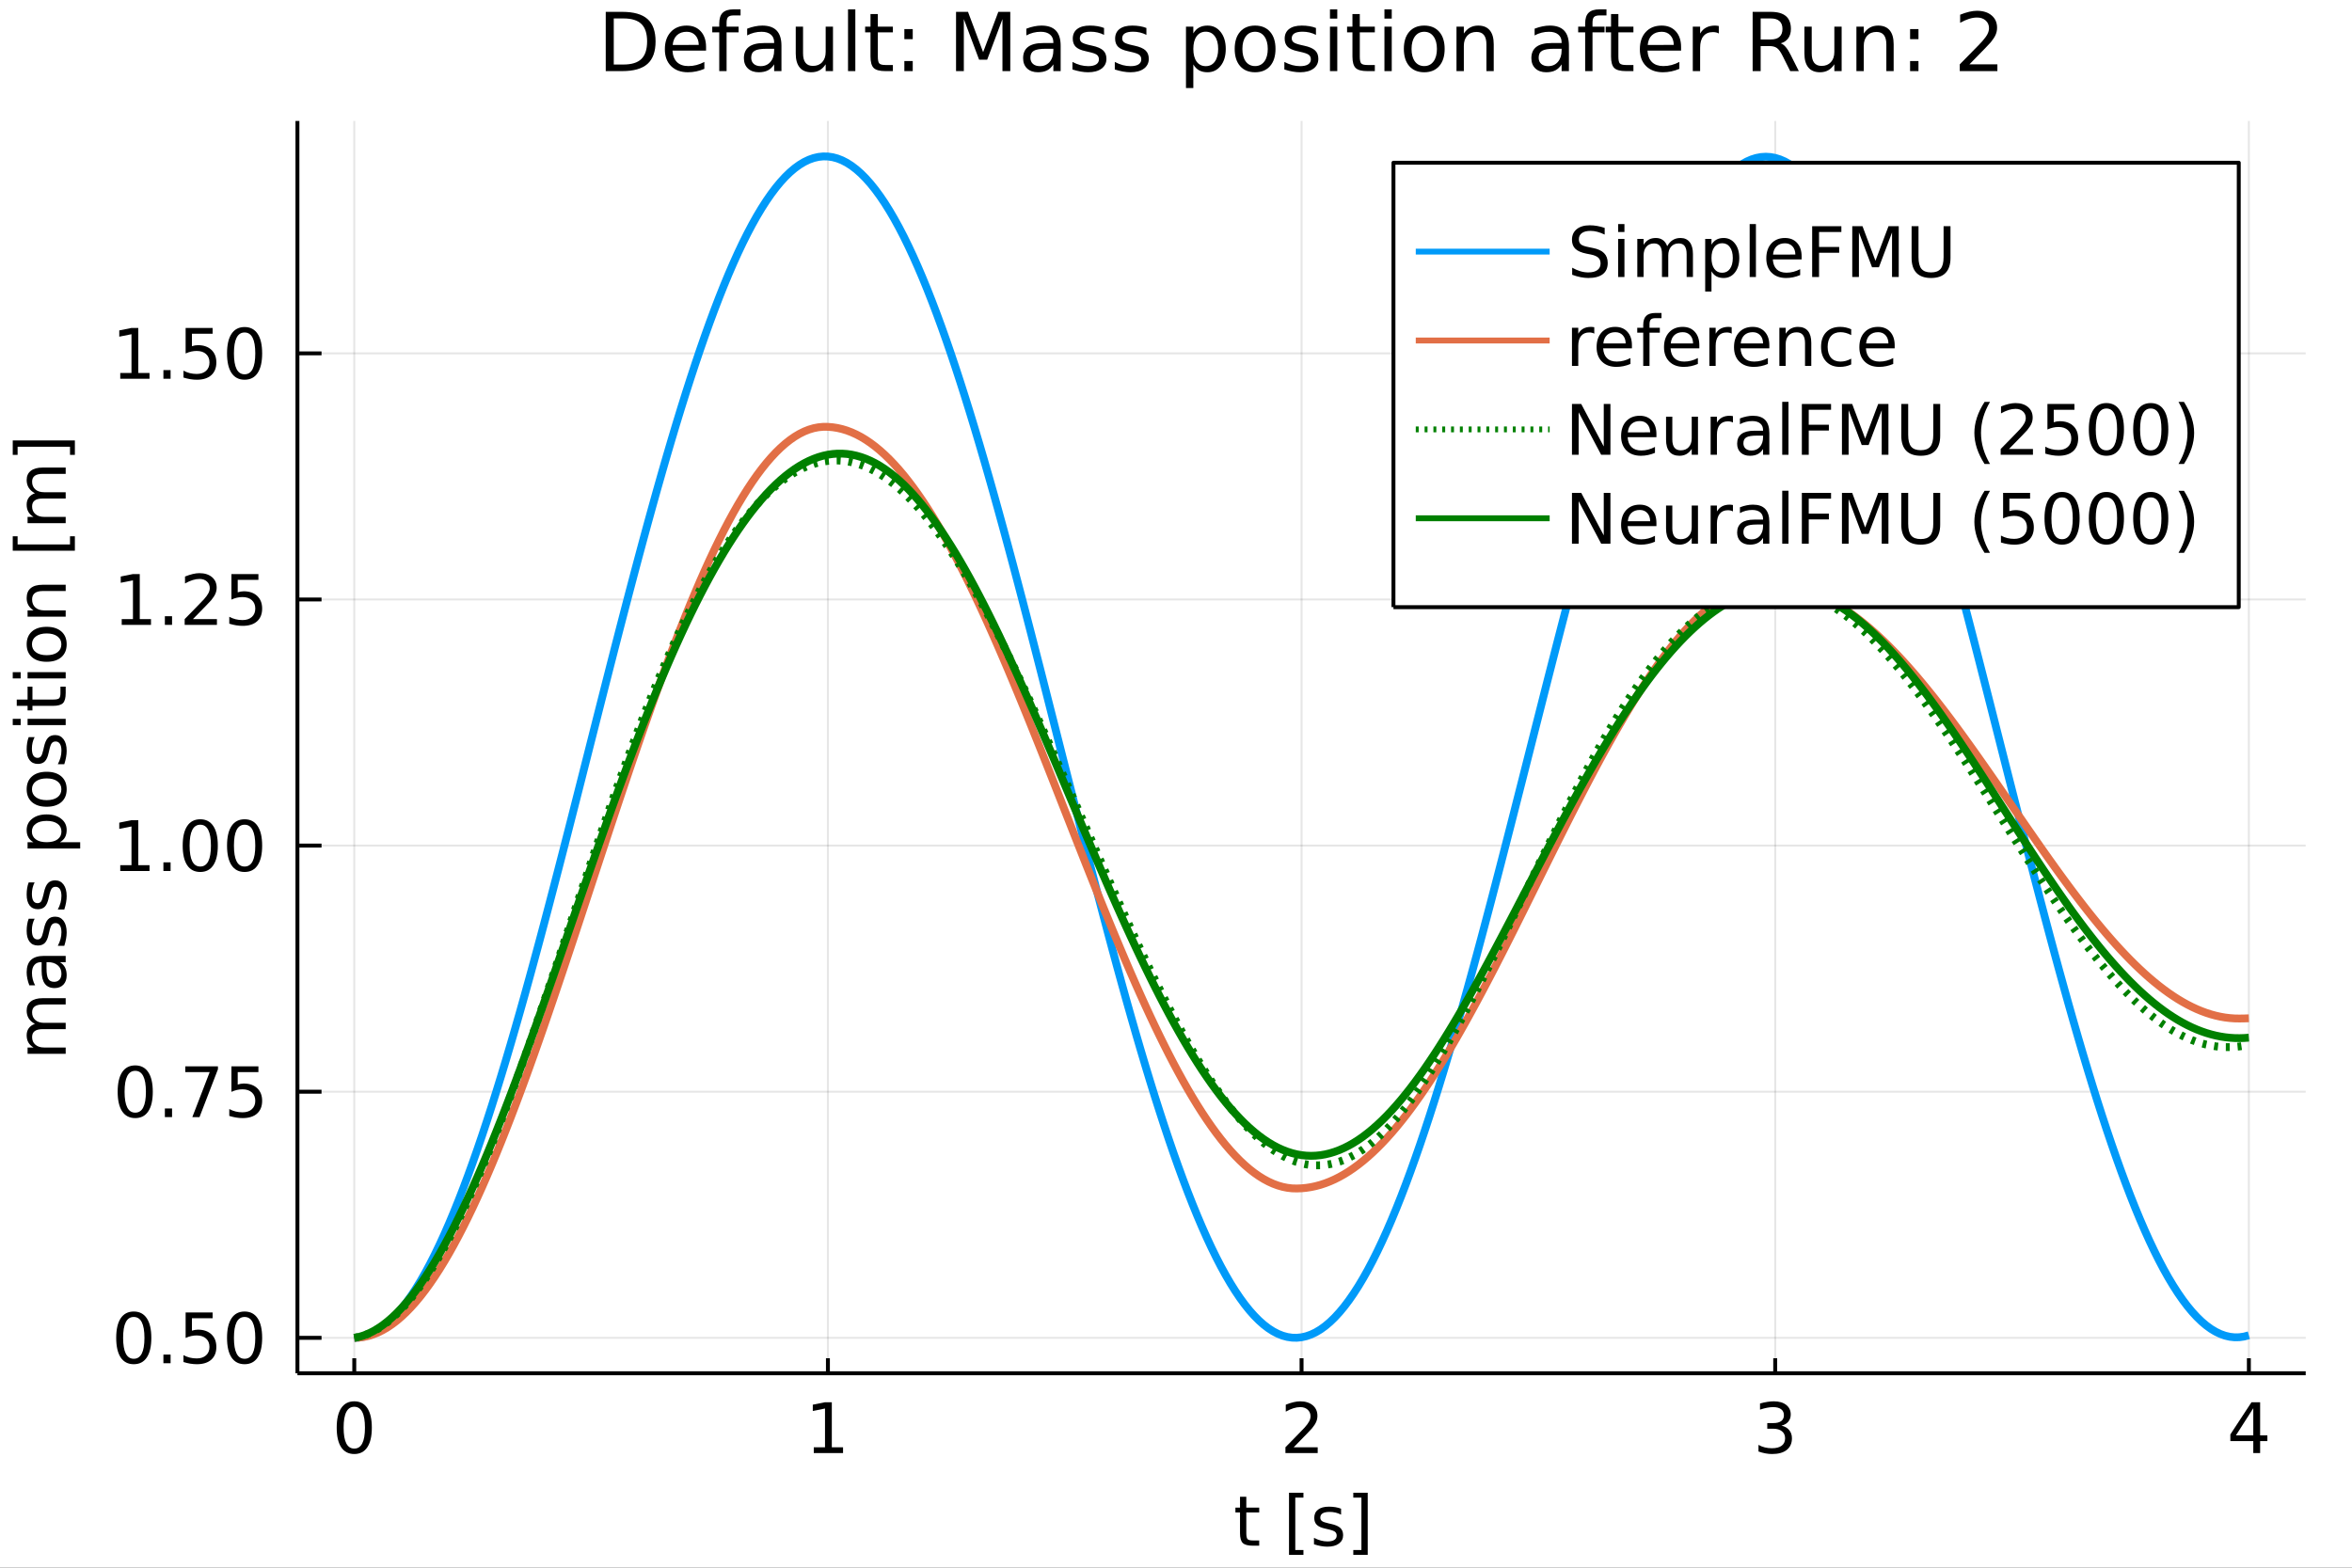 <svg xmlns="http://www.w3.org/2000/svg" xmlns:xlink="http://www.w3.org/1999/xlink" width="600" height="400" viewBox="0 0 2400 1600"><rect x="0" y="0" width="2400" height="1600" fill="#333333" stroke="none"/><defs><clipPath id="clip930"><rect width="2400" height="1600" x="0" y="0"/></clipPath></defs><path fill="#fff" fill-opacity="1" fill-rule="evenodd" d="M0 1600 L2400 1600 L2400 0 L0 0 Z" clip-path="url(#clip930)"/><defs><clipPath id="clip931"><rect width="1681" height="1600" x="480" y="0"/></clipPath></defs><path fill="#fff" fill-opacity="1" fill-rule="evenodd" d="M303.503 1401.58 L2352.76 1401.58 L2352.76 123.472 L303.503 123.472 Z" clip-path="url(#clip930)"/><defs><clipPath id="clip932"><rect width="2050" height="1279" x="303" y="123"/></clipPath></defs><polyline style="stroke:#000;stroke-linecap:butt;stroke-linejoin:round;stroke-width:2;stroke-opacity:.1;fill:none" points="361.501 1401.58 361.501 123.472" clip-path="url(#clip932)"/><polyline style="stroke:#000;stroke-linecap:butt;stroke-linejoin:round;stroke-width:2;stroke-opacity:.1;fill:none" points="844.815 1401.58 844.815 123.472" clip-path="url(#clip932)"/><polyline style="stroke:#000;stroke-linecap:butt;stroke-linejoin:round;stroke-width:2;stroke-opacity:.1;fill:none" points="1328.13 1401.58 1328.13 123.472" clip-path="url(#clip932)"/><polyline style="stroke:#000;stroke-linecap:butt;stroke-linejoin:round;stroke-width:2;stroke-opacity:.1;fill:none" points="1811.44 1401.58 1811.44 123.472" clip-path="url(#clip932)"/><polyline style="stroke:#000;stroke-linecap:butt;stroke-linejoin:round;stroke-width:2;stroke-opacity:.1;fill:none" points="2294.76 1401.58 2294.76 123.472" clip-path="url(#clip932)"/><polyline style="stroke:#000;stroke-linecap:butt;stroke-linejoin:round;stroke-width:4;stroke-opacity:1;fill:none" points="303.503 1401.58 2352.76 1401.58" clip-path="url(#clip930)"/><polyline style="stroke:#000;stroke-linecap:butt;stroke-linejoin:round;stroke-width:4;stroke-opacity:1;fill:none" points="361.501 1401.58 361.501 1386.24" clip-path="url(#clip930)"/><polyline style="stroke:#000;stroke-linecap:butt;stroke-linejoin:round;stroke-width:4;stroke-opacity:1;fill:none" points="844.815 1401.58 844.815 1386.24" clip-path="url(#clip930)"/><polyline style="stroke:#000;stroke-linecap:butt;stroke-linejoin:round;stroke-width:4;stroke-opacity:1;fill:none" points="1328.13 1401.58 1328.13 1386.24" clip-path="url(#clip930)"/><polyline style="stroke:#000;stroke-linecap:butt;stroke-linejoin:round;stroke-width:4;stroke-opacity:1;fill:none" points="1811.44 1401.58 1811.44 1386.24" clip-path="url(#clip930)"/><polyline style="stroke:#000;stroke-linecap:butt;stroke-linejoin:round;stroke-width:4;stroke-opacity:1;fill:none" points="2294.76 1401.58 2294.76 1386.24" clip-path="url(#clip930)"/><path fill="#000" fill-opacity="1" fill-rule="evenodd" d="M361.501 1435.77 Q356.084 1435.77 353.341 1441.11 Q350.633 1446.43 350.633 1457.12 Q350.633 1467.78 353.341 1473.13 Q356.084 1478.44 361.501 1478.44 Q366.952 1478.44 369.66 1473.13 Q372.403 1467.78 372.403 1457.12 Q372.403 1446.43 369.66 1441.11 Q366.952 1435.77 361.501 1435.77 M361.501 1430.21 Q370.216 1430.21 374.799 1437.12 Q379.417 1443.99 379.417 1457.12 Q379.417 1470.21 374.799 1477.12 Q370.216 1483.99 361.501 1483.99 Q352.785 1483.99 348.167 1477.12 Q343.584 1470.21 343.584 1457.12 Q343.584 1443.99 348.167 1437.12 Q352.785 1430.21 361.501 1430.21 Z" clip-path="url(#clip930)"/><path fill="#000" fill-opacity="1" fill-rule="evenodd" d="M830.388 1477.09 L841.846 1477.09 L841.846 1437.54 L829.381 1440.04 L829.381 1433.65 L841.777 1431.15 L848.791 1431.15 L848.791 1477.09 L860.249 1477.09 L860.249 1482.99 L830.388 1482.99 L830.388 1477.09 Z" clip-path="url(#clip930)"/><path fill="#000" fill-opacity="1" fill-rule="evenodd" d="M1320.11 1477.09 L1344.59 1477.09 L1344.59 1482.99 L1311.67 1482.99 L1311.67 1477.09 Q1315.66 1472.95 1322.54 1466.01 Q1329.45 1459.03 1331.22 1457.02 Q1334.59 1453.23 1335.91 1450.63 Q1337.26 1447.99 1337.26 1445.45 Q1337.26 1441.32 1334.34 1438.72 Q1331.46 1436.11 1326.81 1436.11 Q1323.51 1436.11 1319.83 1437.26 Q1316.19 1438.4 1312.02 1440.73 L1312.02 1433.65 Q1316.25 1431.95 1319.94 1431.08 Q1323.62 1430.21 1326.67 1430.21 Q1334.73 1430.21 1339.52 1434.24 Q1344.31 1438.27 1344.31 1445 Q1344.31 1448.2 1343.09 1451.08 Q1341.91 1453.93 1338.75 1457.81 Q1337.89 1458.82 1333.23 1463.65 Q1328.58 1468.44 1320.11 1477.09 Z" clip-path="url(#clip930)"/><path fill="#000" fill-opacity="1" fill-rule="evenodd" d="M1817.82 1455.04 Q1822.85 1456.11 1825.66 1459.52 Q1828.51 1462.92 1828.51 1467.92 Q1828.51 1475.59 1823.23 1479.79 Q1817.95 1483.99 1808.23 1483.99 Q1804.97 1483.99 1801.5 1483.34 Q1798.06 1482.71 1794.38 1481.43 L1794.38 1474.65 Q1797.29 1476.36 1800.77 1477.22 Q1804.24 1478.09 1808.02 1478.09 Q1814.62 1478.09 1818.06 1475.49 Q1821.53 1472.88 1821.53 1467.92 Q1821.53 1463.34 1818.3 1460.77 Q1815.11 1458.16 1809.38 1458.16 L1803.34 1458.16 L1803.34 1452.4 L1809.66 1452.4 Q1814.83 1452.4 1817.57 1450.35 Q1820.32 1448.27 1820.32 1444.38 Q1820.32 1440.38 1817.47 1438.27 Q1814.66 1436.11 1809.38 1436.11 Q1806.5 1436.11 1803.2 1436.74 Q1799.9 1437.36 1795.94 1438.68 L1795.94 1432.43 Q1799.93 1431.32 1803.41 1430.77 Q1806.91 1430.21 1810 1430.21 Q1817.99 1430.21 1822.64 1433.86 Q1827.29 1437.47 1827.29 1443.65 Q1827.29 1447.95 1824.83 1450.94 Q1822.36 1453.89 1817.82 1455.04 Z" clip-path="url(#clip930)"/><path fill="#000" fill-opacity="1" fill-rule="evenodd" d="M2299.27 1437.26 L2281.56 1464.93 L2299.27 1464.93 L2299.27 1437.26 M2297.43 1431.15 L2306.25 1431.15 L2306.25 1464.93 L2313.65 1464.93 L2313.65 1470.77 L2306.25 1470.77 L2306.25 1482.99 L2299.27 1482.99 L2299.27 1470.77 L2275.87 1470.77 L2275.87 1463.99 L2297.43 1431.15 Z" clip-path="url(#clip930)"/><path fill="#000" fill-opacity="1" fill-rule="evenodd" d="M1271.74 1527.62 L1271.74 1538.66 L1284.9 1538.66 L1284.9 1543.62 L1271.74 1543.62 L1271.74 1564.74 Q1271.74 1569.49 1273.03 1570.85 Q1274.35 1572.2 1278.34 1572.2 L1284.9 1572.2 L1284.9 1577.55 L1278.34 1577.55 Q1270.94 1577.55 1268.13 1574.8 Q1265.32 1572.03 1265.32 1564.74 L1265.32 1543.62 L1260.63 1543.62 L1260.63 1538.66 L1265.32 1538.66 L1265.32 1527.62 L1271.74 1527.62 Z" clip-path="url(#clip930)"/><path fill="#000" fill-opacity="1" fill-rule="evenodd" d="M1315.32 1523.52 L1330.04 1523.52 L1330.04 1528.49 L1321.71 1528.49 L1321.71 1581.96 L1330.04 1581.96 L1330.04 1586.92 L1315.32 1586.92 L1315.32 1523.52 Z" clip-path="url(#clip930)"/><path fill="#000" fill-opacity="1" fill-rule="evenodd" d="M1368.44 1539.8 L1368.44 1545.85 Q1365.73 1544.46 1362.82 1543.76 Q1359.9 1543.07 1356.78 1543.07 Q1352.02 1543.07 1349.62 1544.53 Q1347.26 1545.99 1347.26 1548.9 Q1347.26 1551.12 1348.96 1552.41 Q1350.66 1553.66 1355.8 1554.8 L1357.99 1555.29 Q1364.8 1556.75 1367.64 1559.42 Q1370.53 1562.06 1370.53 1566.82 Q1370.53 1572.24 1366.22 1575.4 Q1361.95 1578.55 1354.45 1578.55 Q1351.32 1578.55 1347.92 1577.93 Q1344.55 1577.34 1340.8 1576.12 L1340.8 1569.53 Q1344.34 1571.37 1347.78 1572.3 Q1351.22 1573.21 1354.59 1573.21 Q1359.1 1573.21 1361.53 1571.68 Q1363.96 1570.12 1363.96 1567.3 Q1363.96 1564.7 1362.19 1563.31 Q1360.46 1561.92 1354.52 1560.64 L1352.3 1560.12 Q1346.36 1558.87 1343.72 1556.3 Q1341.08 1553.69 1341.08 1549.18 Q1341.08 1543.69 1344.97 1540.71 Q1348.86 1537.72 1356.01 1537.72 Q1359.55 1537.72 1362.68 1538.24 Q1365.8 1538.76 1368.44 1539.8 Z" clip-path="url(#clip930)"/><path fill="#000" fill-opacity="1" fill-rule="evenodd" d="M1395.63 1523.52 L1395.63 1586.92 L1380.91 1586.92 L1380.91 1581.96 L1389.21 1581.96 L1389.21 1528.49 L1380.91 1528.49 L1380.91 1523.52 L1395.63 1523.52 Z" clip-path="url(#clip930)"/><polyline style="stroke:#000;stroke-linecap:butt;stroke-linejoin:round;stroke-width:2;stroke-opacity:.1;fill:none" points="303.503 1365.41 2352.76 1365.41" clip-path="url(#clip932)"/><polyline style="stroke:#000;stroke-linecap:butt;stroke-linejoin:round;stroke-width:2;stroke-opacity:.1;fill:none" points="303.503 1114.21 2352.76 1114.21" clip-path="url(#clip932)"/><polyline style="stroke:#000;stroke-linecap:butt;stroke-linejoin:round;stroke-width:2;stroke-opacity:.1;fill:none" points="303.503 863.02 2352.76 863.02" clip-path="url(#clip932)"/><polyline style="stroke:#000;stroke-linecap:butt;stroke-linejoin:round;stroke-width:2;stroke-opacity:.1;fill:none" points="303.503 611.826 2352.76 611.826" clip-path="url(#clip932)"/><polyline style="stroke:#000;stroke-linecap:butt;stroke-linejoin:round;stroke-width:2;stroke-opacity:.1;fill:none" points="303.503 360.632 2352.76 360.632" clip-path="url(#clip932)"/><polyline style="stroke:#000;stroke-linecap:butt;stroke-linejoin:round;stroke-width:4;stroke-opacity:1;fill:none" points="303.503 1401.58 303.503 123.472" clip-path="url(#clip930)"/><polyline style="stroke:#000;stroke-linecap:butt;stroke-linejoin:round;stroke-width:4;stroke-opacity:1;fill:none" points="303.503 1365.41 328.094 1365.41" clip-path="url(#clip930)"/><polyline style="stroke:#000;stroke-linecap:butt;stroke-linejoin:round;stroke-width:4;stroke-opacity:1;fill:none" points="303.503 1114.21 328.094 1114.21" clip-path="url(#clip930)"/><polyline style="stroke:#000;stroke-linecap:butt;stroke-linejoin:round;stroke-width:4;stroke-opacity:1;fill:none" points="303.503 863.02 328.094 863.02" clip-path="url(#clip930)"/><polyline style="stroke:#000;stroke-linecap:butt;stroke-linejoin:round;stroke-width:4;stroke-opacity:1;fill:none" points="303.503 611.826 328.094 611.826" clip-path="url(#clip930)"/><polyline style="stroke:#000;stroke-linecap:butt;stroke-linejoin:round;stroke-width:4;stroke-opacity:1;fill:none" points="303.503 360.632 328.094 360.632" clip-path="url(#clip930)"/><path fill="#000" fill-opacity="1" fill-rule="evenodd" d="M136.497 1344.11 Q131.08 1344.11 128.337 1349.45 Q125.629 1354.76 125.629 1365.46 Q125.629 1376.12 128.337 1381.47 Q131.08 1386.78 136.497 1386.78 Q141.948 1386.78 144.656 1381.47 Q147.399 1376.12 147.399 1365.46 Q147.399 1354.76 144.656 1349.45 Q141.948 1344.11 136.497 1344.11 M136.497 1338.55 Q145.212 1338.55 149.795 1345.46 Q154.413 1352.33 154.413 1365.46 Q154.413 1378.55 149.795 1385.46 Q145.212 1392.33 136.497 1392.33 Q127.781 1392.33 123.163 1385.46 Q118.58 1378.55 118.58 1365.46 Q118.58 1352.33 123.163 1345.46 Q127.781 1338.55 136.497 1338.55 Z" clip-path="url(#clip930)"/><path fill="#000" fill-opacity="1" fill-rule="evenodd" d="M166.74 1382.51 L174.066 1382.51 L174.066 1391.33 L166.74 1391.33 L166.74 1382.51 Z" clip-path="url(#clip930)"/><path fill="#000" fill-opacity="1" fill-rule="evenodd" d="M189.413 1339.49 L216.948 1339.49 L216.948 1345.39 L195.837 1345.39 L195.837 1358.1 Q197.364 1357.58 198.892 1357.33 Q200.42 1357.06 201.948 1357.06 Q210.628 1357.06 215.698 1361.81 Q220.767 1366.57 220.767 1374.7 Q220.767 1383.06 215.559 1387.72 Q210.35 1392.33 200.871 1392.33 Q197.608 1392.33 194.205 1391.78 Q190.837 1391.22 187.226 1390.11 L187.226 1383.06 Q190.351 1384.76 193.684 1385.6 Q197.017 1386.43 200.732 1386.43 Q206.739 1386.43 210.246 1383.27 Q213.753 1380.11 213.753 1374.7 Q213.753 1369.28 210.246 1366.12 Q206.739 1362.96 200.732 1362.96 Q197.92 1362.96 195.108 1363.58 Q192.33 1364.21 189.413 1365.53 L189.413 1339.49 Z" clip-path="url(#clip930)"/><path fill="#000" fill-opacity="1" fill-rule="evenodd" d="M249.586 1344.11 Q244.17 1344.11 241.427 1349.45 Q238.718 1354.76 238.718 1365.46 Q238.718 1376.12 241.427 1381.47 Q244.17 1386.78 249.586 1386.78 Q255.038 1386.78 257.746 1381.47 Q260.489 1376.12 260.489 1365.46 Q260.489 1354.76 257.746 1349.45 Q255.038 1344.11 249.586 1344.11 M249.586 1338.55 Q258.302 1338.55 262.885 1345.46 Q267.503 1352.33 267.503 1365.46 Q267.503 1378.55 262.885 1385.46 Q258.302 1392.33 249.586 1392.33 Q240.871 1392.33 236.253 1385.46 Q231.67 1378.55 231.67 1365.46 Q231.67 1352.33 236.253 1345.46 Q240.871 1338.55 249.586 1338.55 Z" clip-path="url(#clip930)"/><path fill="#000" fill-opacity="1" fill-rule="evenodd" d="M137.99 1092.91 Q132.573 1092.91 129.83 1098.26 Q127.122 1103.57 127.122 1114.27 Q127.122 1124.93 129.83 1130.27 Q132.573 1135.58 137.99 1135.58 Q143.441 1135.58 146.149 1130.27 Q148.892 1124.93 148.892 1114.27 Q148.892 1103.57 146.149 1098.26 Q143.441 1092.91 137.99 1092.91 M137.99 1087.36 Q146.705 1087.36 151.288 1094.27 Q155.906 1101.14 155.906 1114.27 Q155.906 1127.36 151.288 1134.27 Q146.705 1141.14 137.99 1141.14 Q129.275 1141.14 124.657 1134.27 Q120.073 1127.36 120.073 1114.27 Q120.073 1101.14 124.657 1094.27 Q129.275 1087.36 137.99 1087.36 Z" clip-path="url(#clip930)"/><path fill="#000" fill-opacity="1" fill-rule="evenodd" d="M168.233 1131.31 L175.559 1131.31 L175.559 1140.13 L168.233 1140.13 L168.233 1131.31 Z" clip-path="url(#clip930)"/><path fill="#000" fill-opacity="1" fill-rule="evenodd" d="M189.066 1088.29 L222.399 1088.29 L222.399 1091.28 L203.58 1140.13 L196.253 1140.13 L213.962 1094.2 L189.066 1094.2 L189.066 1088.29 Z" clip-path="url(#clip930)"/><path fill="#000" fill-opacity="1" fill-rule="evenodd" d="M236.149 1088.29 L263.684 1088.29 L263.684 1094.2 L242.573 1094.2 L242.573 1106.9 Q244.1 1106.38 245.628 1106.14 Q247.156 1105.86 248.684 1105.86 Q257.364 1105.86 262.434 1110.62 Q267.503 1115.38 267.503 1123.5 Q267.503 1131.87 262.295 1136.52 Q257.086 1141.14 247.607 1141.14 Q244.343 1141.14 240.941 1140.58 Q237.573 1140.03 233.961 1138.92 L233.961 1131.87 Q237.086 1133.57 240.42 1134.4 Q243.753 1135.24 247.468 1135.24 Q253.475 1135.24 256.982 1132.08 Q260.489 1128.92 260.489 1123.5 Q260.489 1118.08 256.982 1114.93 Q253.475 1111.77 247.468 1111.77 Q244.656 1111.77 241.843 1112.39 Q239.066 1113.02 236.149 1114.33 L236.149 1088.29 Z" clip-path="url(#clip930)"/><path fill="#000" fill-opacity="1" fill-rule="evenodd" d="M122.712 883.037 L134.17 883.037 L134.17 843.488 L121.705 845.988 L121.705 839.6 L134.101 837.1 L141.115 837.1 L141.115 883.037 L152.573 883.037 L152.573 888.94 L122.712 888.94 L122.712 883.037 Z" clip-path="url(#clip930)"/><path fill="#000" fill-opacity="1" fill-rule="evenodd" d="M166.74 880.12 L174.066 880.12 L174.066 888.94 L166.74 888.94 L166.74 880.12 Z" clip-path="url(#clip930)"/><path fill="#000" fill-opacity="1" fill-rule="evenodd" d="M204.344 841.718 Q198.927 841.718 196.184 847.065 Q193.476 852.377 193.476 863.072 Q193.476 873.731 196.184 879.079 Q198.927 884.391 204.344 884.391 Q209.795 884.391 212.503 879.079 Q215.246 873.731 215.246 863.072 Q215.246 852.377 212.503 847.065 Q209.795 841.718 204.344 841.718 M204.344 836.162 Q213.059 836.162 217.642 843.072 Q222.26 849.947 222.26 863.072 Q222.26 876.162 217.642 883.072 Q213.059 889.947 204.344 889.947 Q195.628 889.947 191.01 883.072 Q186.427 876.162 186.427 863.072 Q186.427 849.947 191.01 843.072 Q195.628 836.162 204.344 836.162 Z" clip-path="url(#clip930)"/><path fill="#000" fill-opacity="1" fill-rule="evenodd" d="M249.586 841.718 Q244.17 841.718 241.427 847.065 Q238.718 852.377 238.718 863.072 Q238.718 873.731 241.427 879.079 Q244.17 884.391 249.586 884.391 Q255.038 884.391 257.746 879.079 Q260.489 873.731 260.489 863.072 Q260.489 852.377 257.746 847.065 Q255.038 841.718 249.586 841.718 M249.586 836.162 Q258.302 836.162 262.885 843.072 Q267.503 849.947 267.503 863.072 Q267.503 876.162 262.885 883.072 Q258.302 889.947 249.586 889.947 Q240.871 889.947 236.253 883.072 Q231.67 876.162 231.67 863.072 Q231.67 849.947 236.253 843.072 Q240.871 836.162 249.586 836.162 Z" clip-path="url(#clip930)"/><path fill="#000" fill-opacity="1" fill-rule="evenodd" d="M124.205 631.843 L135.663 631.843 L135.663 592.295 L123.198 594.795 L123.198 588.406 L135.594 585.906 L142.608 585.906 L142.608 631.843 L154.066 631.843 L154.066 637.746 L124.205 637.746 L124.205 631.843 Z" clip-path="url(#clip930)"/><path fill="#000" fill-opacity="1" fill-rule="evenodd" d="M168.233 628.927 L175.559 628.927 L175.559 637.746 L168.233 637.746 L168.233 628.927 Z" clip-path="url(#clip930)"/><path fill="#000" fill-opacity="1" fill-rule="evenodd" d="M196.878 631.843 L221.357 631.843 L221.357 637.746 L188.441 637.746 L188.441 631.843 Q192.434 627.711 199.309 620.767 Q206.219 613.788 207.989 611.774 Q211.357 607.989 212.677 605.385 Q214.031 602.746 214.031 600.211 Q214.031 596.08 211.114 593.475 Q208.232 590.871 203.58 590.871 Q200.281 590.871 196.601 592.017 Q192.955 593.163 188.788 595.489 L188.788 588.406 Q193.024 586.705 196.705 585.837 Q200.385 584.968 203.441 584.968 Q211.496 584.968 216.288 588.996 Q221.08 593.024 221.08 599.76 Q221.08 602.954 219.864 605.836 Q218.684 608.684 215.524 612.572 Q214.656 613.579 210.003 618.406 Q205.351 623.197 196.878 631.843 Z" clip-path="url(#clip930)"/><path fill="#000" fill-opacity="1" fill-rule="evenodd" d="M236.149 585.906 L263.684 585.906 L263.684 591.809 L242.573 591.809 L242.573 604.517 Q244.1 603.996 245.628 603.753 Q247.156 603.475 248.684 603.475 Q257.364 603.475 262.434 608.232 Q267.503 612.989 267.503 621.114 Q267.503 629.482 262.295 634.135 Q257.086 638.753 247.607 638.753 Q244.343 638.753 240.941 638.197 Q237.573 637.642 233.961 636.531 L233.961 629.482 Q237.086 631.184 240.42 632.017 Q243.753 632.85 247.468 632.85 Q253.475 632.85 256.982 629.69 Q260.489 626.531 260.489 621.114 Q260.489 615.697 256.982 612.538 Q253.475 609.378 247.468 609.378 Q244.656 609.378 241.843 610.003 Q239.066 610.628 236.149 611.948 L236.149 585.906 Z" clip-path="url(#clip930)"/><path fill="#000" fill-opacity="1" fill-rule="evenodd" d="M122.712 380.65 L134.17 380.65 L134.17 341.101 L121.705 343.601 L121.705 337.212 L134.101 334.712 L141.115 334.712 L141.115 380.65 L152.573 380.65 L152.573 386.552 L122.712 386.552 L122.712 380.65 Z" clip-path="url(#clip930)"/><path fill="#000" fill-opacity="1" fill-rule="evenodd" d="M166.74 377.733 L174.066 377.733 L174.066 386.552 L166.74 386.552 L166.74 377.733 Z" clip-path="url(#clip930)"/><path fill="#000" fill-opacity="1" fill-rule="evenodd" d="M189.413 334.712 L216.948 334.712 L216.948 340.615 L195.837 340.615 L195.837 353.323 Q197.364 352.802 198.892 352.559 Q200.42 352.282 201.948 352.282 Q210.628 352.282 215.698 357.039 Q220.767 361.795 220.767 369.92 Q220.767 378.288 215.559 382.941 Q210.35 387.559 200.871 387.559 Q197.608 387.559 194.205 387.004 Q190.837 386.448 187.226 385.337 L187.226 378.288 Q190.351 379.99 193.684 380.823 Q197.017 381.656 200.732 381.656 Q206.739 381.656 210.246 378.497 Q213.753 375.337 213.753 369.92 Q213.753 364.504 210.246 361.344 Q206.739 358.184 200.732 358.184 Q197.92 358.184 195.108 358.809 Q192.33 359.434 189.413 360.754 L189.413 334.712 Z" clip-path="url(#clip930)"/><path fill="#000" fill-opacity="1" fill-rule="evenodd" d="M249.586 339.33 Q244.17 339.33 241.427 344.678 Q238.718 349.99 238.718 360.684 Q238.718 371.344 241.427 376.691 Q244.17 382.004 249.586 382.004 Q255.038 382.004 257.746 376.691 Q260.489 371.344 260.489 360.684 Q260.489 349.99 257.746 344.678 Q255.038 339.33 249.586 339.33 M249.586 333.775 Q258.302 333.775 262.885 340.684 Q267.503 347.559 267.503 360.684 Q267.503 373.775 262.885 380.684 Q258.302 387.559 249.586 387.559 Q240.871 387.559 236.253 380.684 Q231.67 373.775 231.67 360.684 Q231.67 347.559 236.253 340.684 Q240.871 333.775 249.586 333.775 Z" clip-path="url(#clip930)"/><path fill="#000" fill-opacity="1" fill-rule="evenodd" d="M35.605 1045.01 Q31.299 1042.61 29.251 1039.28 Q27.202 1035.94 27.202 1031.43 Q27.202 1025.35 31.473 1022.06 Q35.709 1018.76 43.556 1018.76 L67.028 1018.76 L67.028 1025.18 L43.764 1025.18 Q38.174 1025.18 35.466 1027.16 Q32.758 1029.14 32.758 1033.2 Q32.758 1038.17 36.056 1041.05 Q39.355 1043.93 45.049 1043.93 L67.028 1043.93 L67.028 1050.35 L43.764 1050.35 Q38.139 1050.35 35.466 1052.33 Q32.758 1054.31 32.758 1058.44 Q32.758 1063.34 36.091 1066.22 Q39.389 1069.1 45.049 1069.1 L67.028 1069.1 L67.028 1075.53 L28.14 1075.53 L28.14 1069.1 L34.181 1069.1 Q30.605 1066.92 28.903 1063.86 Q27.202 1060.81 27.202 1056.6 Q27.202 1052.37 29.355 1049.42 Q31.508 1046.43 35.605 1045.01 Z" clip-path="url(#clip930)"/><path fill="#000" fill-opacity="1" fill-rule="evenodd" d="M47.48 988.341 Q47.48 996.084 49.251 999.07 Q51.021 1002.06 55.292 1002.06 Q58.695 1002.06 60.709 999.834 Q62.688 997.577 62.688 993.723 Q62.688 988.41 58.938 985.216 Q55.153 981.987 48.903 981.987 L47.48 981.987 L47.48 988.341 M44.841 975.598 L67.028 975.598 L67.028 981.987 L61.125 981.987 Q64.667 984.174 66.368 987.438 Q68.035 990.702 68.035 995.424 Q68.035 1001.4 64.702 1004.94 Q61.334 1008.44 55.709 1008.44 Q49.146 1008.44 45.813 1004.07 Q42.48 999.66 42.48 990.945 L42.48 981.987 L41.855 981.987 Q37.445 981.987 35.049 984.903 Q32.619 987.785 32.619 993.028 Q32.619 996.362 33.417 999.521 Q34.216 1002.68 35.813 1005.6 L29.91 1005.6 Q28.556 1002.09 27.896 998.792 Q27.202 995.493 27.202 992.369 Q27.202 983.931 31.577 979.764 Q35.952 975.598 44.841 975.598 Z" clip-path="url(#clip930)"/><path fill="#000" fill-opacity="1" fill-rule="evenodd" d="M29.285 937.647 L35.327 937.647 Q33.938 940.355 33.244 943.272 Q32.549 946.188 32.549 949.313 Q32.549 954.07 34.008 956.466 Q35.466 958.827 38.383 958.827 Q40.605 958.827 41.889 957.126 Q43.139 955.424 44.285 950.285 L44.771 948.098 Q46.23 941.292 48.903 938.445 Q51.542 935.563 56.299 935.563 Q61.716 935.563 64.875 939.869 Q68.035 944.14 68.035 951.64 Q68.035 954.765 67.41 958.167 Q66.82 961.535 65.605 965.285 L59.007 965.285 Q60.848 961.744 61.785 958.306 Q62.688 954.869 62.688 951.501 Q62.688 946.987 61.16 944.556 Q59.598 942.126 56.785 942.126 Q54.181 942.126 52.792 943.897 Q51.403 945.633 50.118 951.57 L49.598 953.792 Q48.348 959.73 45.778 962.369 Q43.174 965.008 38.66 965.008 Q33.174 965.008 30.188 961.119 Q27.202 957.23 27.202 950.077 Q27.202 946.535 27.723 943.41 Q28.244 940.285 29.285 937.647 Z" clip-path="url(#clip930)"/><path fill="#000" fill-opacity="1" fill-rule="evenodd" d="M29.285 900.598 L35.327 900.598 Q33.938 903.306 33.244 906.223 Q32.549 909.14 32.549 912.265 Q32.549 917.022 34.008 919.418 Q35.466 921.779 38.383 921.779 Q40.605 921.779 41.889 920.077 Q43.139 918.376 44.285 913.237 L44.771 911.049 Q46.23 904.244 48.903 901.397 Q51.542 898.515 56.299 898.515 Q61.716 898.515 64.875 902.82 Q68.035 907.091 68.035 914.591 Q68.035 917.716 67.41 921.119 Q66.82 924.487 65.605 928.237 L59.007 928.237 Q60.848 924.695 61.785 921.258 Q62.688 917.82 62.688 914.452 Q62.688 909.938 61.16 907.508 Q59.598 905.077 56.785 905.077 Q54.181 905.077 52.792 906.848 Q51.403 908.584 50.118 914.522 L49.598 916.744 Q48.348 922.681 45.778 925.32 Q43.174 927.959 38.66 927.959 Q33.174 927.959 30.188 924.07 Q27.202 920.181 27.202 913.029 Q27.202 909.487 27.723 906.362 Q28.244 903.237 29.285 900.598 Z" clip-path="url(#clip930)"/><path fill="#000" fill-opacity="1" fill-rule="evenodd" d="M61.195 859.557 L81.82 859.557 L81.82 865.98 L28.14 865.98 L28.14 859.557 L34.042 859.557 Q30.57 857.543 28.903 854.487 Q27.202 851.397 27.202 847.126 Q27.202 840.043 32.827 835.633 Q38.452 831.189 47.618 831.189 Q56.785 831.189 62.41 835.633 Q68.035 840.043 68.035 847.126 Q68.035 851.397 66.368 854.487 Q64.667 857.543 61.195 859.557 M47.618 837.821 Q40.57 837.821 36.577 840.737 Q32.549 843.619 32.549 848.689 Q32.549 853.758 36.577 856.675 Q40.57 859.557 47.618 859.557 Q54.667 859.557 58.695 856.675 Q62.688 853.758 62.688 848.689 Q62.688 843.619 58.695 840.737 Q54.667 837.821 47.618 837.821 Z" clip-path="url(#clip930)"/><path fill="#000" fill-opacity="1" fill-rule="evenodd" d="M32.619 805.529 Q32.619 810.668 36.646 813.654 Q40.639 816.64 47.618 816.64 Q54.598 816.64 58.625 813.689 Q62.618 810.703 62.618 805.529 Q62.618 800.425 58.591 797.439 Q54.563 794.453 47.618 794.453 Q40.709 794.453 36.681 797.439 Q32.619 800.425 32.619 805.529 M27.202 805.529 Q27.202 797.196 32.619 792.439 Q38.035 787.682 47.618 787.682 Q57.167 787.682 62.618 792.439 Q68.035 797.196 68.035 805.529 Q68.035 813.897 62.618 818.654 Q57.167 823.376 47.618 823.376 Q38.035 823.376 32.619 818.654 Q27.202 813.897 27.202 805.529 Z" clip-path="url(#clip930)"/><path fill="#000" fill-opacity="1" fill-rule="evenodd" d="M29.285 752.3 L35.327 752.3 Q33.938 755.009 33.244 757.925 Q32.549 760.842 32.549 763.967 Q32.549 768.724 34.008 771.12 Q35.466 773.481 38.383 773.481 Q40.605 773.481 41.889 771.779 Q43.139 770.078 44.285 764.939 L44.771 762.752 Q46.23 755.946 48.903 753.099 Q51.542 750.217 56.299 750.217 Q61.716 750.217 64.875 754.523 Q68.035 758.793 68.035 766.293 Q68.035 769.418 67.41 772.821 Q66.82 776.189 65.605 779.939 L59.007 779.939 Q60.848 776.397 61.785 772.96 Q62.688 769.522 62.688 766.154 Q62.688 761.641 61.16 759.21 Q59.598 756.779 56.785 756.779 Q54.181 756.779 52.792 758.55 Q51.403 760.286 50.118 766.224 L49.598 768.446 Q48.348 774.384 45.778 777.022 Q43.174 779.661 38.66 779.661 Q33.174 779.661 30.188 775.772 Q27.202 771.884 27.202 764.731 Q27.202 761.189 27.723 758.064 Q28.244 754.939 29.285 752.3 Z" clip-path="url(#clip930)"/><path fill="#000" fill-opacity="1" fill-rule="evenodd" d="M28.14 740.043 L28.14 733.655 L67.028 733.655 L67.028 740.043 L28.14 740.043 M13.001 740.043 L13.001 733.655 L21.091 733.655 L21.091 740.043 L13.001 740.043 Z" clip-path="url(#clip930)"/><path fill="#000" fill-opacity="1" fill-rule="evenodd" d="M17.098 713.967 L28.14 713.967 L28.14 700.808 L33.105 700.808 L33.105 713.967 L54.216 713.967 Q58.973 713.967 60.327 712.683 Q61.681 711.363 61.681 707.37 L61.681 700.808 L67.028 700.808 L67.028 707.37 Q67.028 714.766 64.285 717.578 Q61.507 720.391 54.216 720.391 L33.105 720.391 L33.105 725.078 L28.14 725.078 L28.14 720.391 L17.098 720.391 L17.098 713.967 Z" clip-path="url(#clip930)"/><path fill="#000" fill-opacity="1" fill-rule="evenodd" d="M28.14 692.405 L28.14 686.016 L67.028 686.016 L67.028 692.405 L28.14 692.405 M13.001 692.405 L13.001 686.016 L21.091 686.016 L21.091 692.405 L13.001 692.405 Z" clip-path="url(#clip930)"/><path fill="#000" fill-opacity="1" fill-rule="evenodd" d="M32.619 657.579 Q32.619 662.717 36.646 665.704 Q40.639 668.69 47.618 668.69 Q54.598 668.69 58.625 665.738 Q62.618 662.752 62.618 657.579 Q62.618 652.474 58.591 649.488 Q54.563 646.502 47.618 646.502 Q40.709 646.502 36.681 649.488 Q32.619 652.474 32.619 657.579 M27.202 657.579 Q27.202 649.245 32.619 644.488 Q38.035 639.732 47.618 639.732 Q57.167 639.732 62.618 644.488 Q68.035 649.245 68.035 657.579 Q68.035 665.947 62.618 670.704 Q57.167 675.426 47.618 675.426 Q38.035 675.426 32.619 670.704 Q27.202 665.947 27.202 657.579 Z" clip-path="url(#clip930)"/><path fill="#000" fill-opacity="1" fill-rule="evenodd" d="M43.556 596.815 L67.028 596.815 L67.028 603.204 L43.764 603.204 Q38.244 603.204 35.501 605.357 Q32.758 607.509 32.758 611.815 Q32.758 616.989 36.056 619.975 Q39.355 622.961 45.049 622.961 L67.028 622.961 L67.028 629.384 L28.14 629.384 L28.14 622.961 L34.181 622.961 Q30.674 620.669 28.938 617.579 Q27.202 614.454 27.202 610.391 Q27.202 603.69 31.369 600.253 Q35.501 596.815 43.556 596.815 Z" clip-path="url(#clip930)"/><path fill="#000" fill-opacity="1" fill-rule="evenodd" d="M13.001 562.058 L13.001 547.336 L17.966 547.336 L17.966 555.669 L71.438 555.669 L71.438 547.336 L76.403 547.336 L76.403 562.058 L13.001 562.058 Z" clip-path="url(#clip930)"/><path fill="#000" fill-opacity="1" fill-rule="evenodd" d="M35.605 503.448 Q31.299 501.052 29.251 497.718 Q27.202 494.385 27.202 489.871 Q27.202 483.795 31.473 480.496 Q35.709 477.198 43.556 477.198 L67.028 477.198 L67.028 483.621 L43.764 483.621 Q38.174 483.621 35.466 485.6 Q32.758 487.58 32.758 491.642 Q32.758 496.607 36.056 499.489 Q39.355 502.371 45.049 502.371 L67.028 502.371 L67.028 508.795 L43.764 508.795 Q38.139 508.795 35.466 510.774 Q32.758 512.753 32.758 516.885 Q32.758 521.781 36.091 524.663 Q39.389 527.545 45.049 527.545 L67.028 527.545 L67.028 533.968 L28.14 533.968 L28.14 527.545 L34.181 527.545 Q30.605 525.357 28.903 522.302 Q27.202 519.246 27.202 515.045 Q27.202 510.809 29.355 507.857 Q31.508 504.871 35.605 503.448 Z" clip-path="url(#clip930)"/><path fill="#000" fill-opacity="1" fill-rule="evenodd" d="M13.001 449.524 L76.403 449.524 L76.403 464.246 L71.438 464.246 L71.438 455.948 L17.966 455.948 L17.966 464.246 L13.001 464.246 L13.001 449.524 Z" clip-path="url(#clip930)"/><path fill="#000" fill-opacity="1" fill-rule="evenodd" d="M626.29 18.82 L626.29 65.852 L636.174 65.852 Q648.692 65.852 654.484 60.18 Q660.318 54.509 660.318 42.275 Q660.318 30.122 654.484 24.492 Q648.692 18.82 636.174 18.82 L626.29 18.82 M618.107 12.096 L634.918 12.096 Q652.499 12.096 660.723 19.428 Q668.946 26.72 668.946 42.275 Q668.946 57.912 660.682 65.244 Q652.418 72.576 634.918 72.576 L618.107 72.576 L618.107 12.096 Z" clip-path="url(#clip930)"/><path fill="#000" fill-opacity="1" fill-rule="evenodd" d="M720.474 48.028 L720.474 51.673 L686.203 51.673 Q686.689 59.37 690.821 63.421 Q694.993 67.431 702.407 67.431 Q706.7 67.431 710.711 66.378 Q714.762 65.325 718.732 63.218 L718.732 70.267 Q714.721 71.968 710.508 72.86 Q706.295 73.751 701.961 73.751 Q691.104 73.751 684.745 67.431 Q678.425 61.112 678.425 50.337 Q678.425 39.197 684.421 32.675 Q690.456 26.112 700.665 26.112 Q709.82 26.112 715.126 32.026 Q720.474 37.9 720.474 48.028 M713.02 45.84 Q712.939 39.723 709.577 36.077 Q706.255 32.431 700.746 32.431 Q694.507 32.431 690.74 35.956 Q687.013 39.48 686.446 45.88 L713.02 45.84 Z" clip-path="url(#clip930)"/><path fill="#000" fill-opacity="1" fill-rule="evenodd" d="M755.676 9.544 L755.676 15.742 L748.546 15.742 Q744.536 15.742 742.956 17.362 Q741.417 18.983 741.417 23.195 L741.417 27.206 L753.691 27.206 L753.691 32.999 L741.417 32.999 L741.417 72.576 L733.923 72.576 L733.923 32.999 L726.793 32.999 L726.793 27.206 L733.923 27.206 L733.923 24.046 Q733.923 16.471 737.447 13.028 Q740.971 9.544 748.627 9.544 L755.676 9.544 Z" clip-path="url(#clip930)"/><path fill="#000" fill-opacity="1" fill-rule="evenodd" d="M782.533 49.769 Q773.5 49.769 770.016 51.835 Q766.532 53.901 766.532 58.884 Q766.532 62.854 769.125 65.203 Q771.758 67.512 776.255 67.512 Q782.452 67.512 786.179 63.137 Q789.947 58.722 789.947 51.43 L789.947 49.769 L782.533 49.769 M797.4 46.691 L797.4 72.576 L789.947 72.576 L789.947 65.689 Q787.394 69.821 783.587 71.806 Q779.779 73.751 774.27 73.751 Q767.302 73.751 763.17 69.862 Q759.079 65.933 759.079 59.37 Q759.079 51.714 764.183 47.825 Q769.327 43.936 779.495 43.936 L789.947 43.936 L789.947 43.207 Q789.947 38.062 786.544 35.267 Q783.182 32.431 777.065 32.431 Q773.176 32.431 769.489 33.363 Q765.803 34.295 762.4 36.158 L762.4 29.272 Q766.492 27.692 770.34 26.922 Q774.189 26.112 777.834 26.112 Q787.678 26.112 792.539 31.216 Q797.4 36.32 797.4 46.691 Z" clip-path="url(#clip930)"/><path fill="#000" fill-opacity="1" fill-rule="evenodd" d="M811.983 54.671 L811.983 27.206 L819.437 27.206 L819.437 54.387 Q819.437 60.828 821.949 64.069 Q824.46 67.269 829.483 67.269 Q835.519 67.269 839.003 63.421 Q842.527 59.573 842.527 52.929 L842.527 27.206 L849.981 27.206 L849.981 72.576 L842.527 72.576 L842.527 65.608 Q839.813 69.74 836.208 71.766 Q832.643 73.751 827.904 73.751 Q820.085 73.751 816.034 68.89 Q811.983 64.029 811.983 54.671 M830.739 26.112 L830.739 26.112 Z" clip-path="url(#clip930)"/><path fill="#000" fill-opacity="1" fill-rule="evenodd" d="M865.334 9.544 L872.788 9.544 L872.788 72.576 L865.334 72.576 L865.334 9.544 Z" clip-path="url(#clip930)"/><path fill="#000" fill-opacity="1" fill-rule="evenodd" d="M895.756 14.324 L895.756 27.206 L911.109 27.206 L911.109 32.999 L895.756 32.999 L895.756 57.628 Q895.756 63.178 897.255 64.758 Q898.794 66.338 903.453 66.338 L911.109 66.338 L911.109 72.576 L903.453 72.576 Q894.824 72.576 891.543 69.376 Q888.262 66.135 888.262 57.628 L888.262 32.999 L882.793 32.999 L882.793 27.206 L888.262 27.206 L888.262 14.324 L895.756 14.324 Z" clip-path="url(#clip930)"/><path fill="#000" fill-opacity="1" fill-rule="evenodd" d="M922.816 62.287 L931.364 62.287 L931.364 72.576 L922.816 72.576 L922.816 62.287 M922.816 29.677 L931.364 29.677 L931.364 39.966 L922.816 39.966 L922.816 29.677 Z" clip-path="url(#clip930)"/><path fill="#000" fill-opacity="1" fill-rule="evenodd" d="M975.559 12.096 L987.752 12.096 L1003.19 53.253 L1018.7 12.096 L1030.89 12.096 L1030.89 72.576 L1022.91 72.576 L1022.91 19.469 L1007.32 60.95 L999.095 60.95 L983.499 19.469 L983.499 72.576 L975.559 72.576 L975.559 12.096 Z" clip-path="url(#clip930)"/><path fill="#000" fill-opacity="1" fill-rule="evenodd" d="M1067.43 49.769 Q1058.4 49.769 1054.92 51.835 Q1051.43 53.901 1051.43 58.884 Q1051.43 62.854 1054.03 65.203 Q1056.66 67.512 1061.15 67.512 Q1067.35 67.512 1071.08 63.137 Q1074.85 58.722 1074.85 51.43 L1074.85 49.769 L1067.43 49.769 M1082.3 46.691 L1082.3 72.576 L1074.85 72.576 L1074.85 65.689 Q1072.29 69.821 1068.49 71.806 Q1064.68 73.751 1059.17 73.751 Q1052.2 73.751 1048.07 69.862 Q1043.98 65.933 1043.98 59.37 Q1043.98 51.714 1049.08 47.825 Q1054.23 43.936 1064.4 43.936 L1074.85 43.936 L1074.85 43.207 Q1074.85 38.062 1071.44 35.267 Q1068.08 32.431 1061.96 32.431 Q1058.08 32.431 1054.39 33.363 Q1050.7 34.295 1047.3 36.158 L1047.3 29.272 Q1051.39 27.692 1055.24 26.922 Q1059.09 26.112 1062.73 26.112 Q1072.58 26.112 1077.44 31.216 Q1082.3 36.32 1082.3 46.691 Z" clip-path="url(#clip930)"/><path fill="#000" fill-opacity="1" fill-rule="evenodd" d="M1126.58 28.543 L1126.58 35.591 Q1123.42 33.971 1120.01 33.161 Q1116.61 32.35 1112.97 32.35 Q1107.42 32.35 1104.62 34.052 Q1101.87 35.753 1101.87 39.156 Q1101.87 41.749 1103.85 43.248 Q1105.84 44.706 1111.83 46.043 L1114.38 46.61 Q1122.32 48.311 1125.64 51.43 Q1129.01 54.509 1129.01 60.059 Q1129.01 66.378 1123.98 70.064 Q1119 73.751 1110.25 73.751 Q1106.61 73.751 1102.64 73.022 Q1098.71 72.333 1094.33 70.915 L1094.33 63.218 Q1098.46 65.365 1102.47 66.459 Q1106.48 67.512 1110.41 67.512 Q1115.68 67.512 1118.52 65.73 Q1121.35 63.907 1121.35 60.626 Q1121.35 57.588 1119.29 55.967 Q1117.26 54.347 1110.33 52.848 L1107.74 52.24 Q1100.81 50.782 1097.73 47.785 Q1094.66 44.746 1094.66 39.48 Q1094.66 33.08 1099.19 29.596 Q1103.73 26.112 1112.07 26.112 Q1116.21 26.112 1119.85 26.72 Q1123.5 27.327 1126.58 28.543 Z" clip-path="url(#clip930)"/><path fill="#000" fill-opacity="1" fill-rule="evenodd" d="M1169.8 28.543 L1169.8 35.591 Q1166.64 33.971 1163.24 33.161 Q1159.83 32.35 1156.19 32.35 Q1150.64 32.35 1147.84 34.052 Q1145.09 35.753 1145.09 39.156 Q1145.09 41.749 1147.07 43.248 Q1149.06 44.706 1155.05 46.043 L1157.61 46.61 Q1165.55 48.311 1168.87 51.43 Q1172.23 54.509 1172.23 60.059 Q1172.23 66.378 1167.21 70.064 Q1162.22 73.751 1153.47 73.751 Q1149.83 73.751 1145.86 73.022 Q1141.93 72.333 1137.55 70.915 L1137.55 63.218 Q1141.69 65.365 1145.7 66.459 Q1149.71 67.512 1153.64 67.512 Q1158.9 67.512 1161.74 65.73 Q1164.57 63.907 1164.57 60.626 Q1164.57 57.588 1162.51 55.967 Q1160.48 54.347 1153.56 52.848 L1150.96 52.24 Q1144.04 50.782 1140.96 47.785 Q1137.88 44.746 1137.88 39.48 Q1137.88 33.08 1142.42 29.596 Q1146.95 26.112 1155.3 26.112 Q1159.43 26.112 1163.08 26.72 Q1166.72 27.327 1169.8 28.543 Z" clip-path="url(#clip930)"/><path fill="#000" fill-opacity="1" fill-rule="evenodd" d="M1217.68 65.77 L1217.68 89.833 L1210.19 89.833 L1210.19 27.206 L1217.68 27.206 L1217.68 34.092 Q1220.03 30.041 1223.6 28.097 Q1227.2 26.112 1232.18 26.112 Q1240.45 26.112 1245.59 32.675 Q1250.78 39.237 1250.78 49.931 Q1250.78 60.626 1245.59 67.188 Q1240.45 73.751 1232.18 73.751 Q1227.2 73.751 1223.6 71.806 Q1220.03 69.821 1217.68 65.77 M1243.04 49.931 Q1243.04 41.708 1239.64 37.05 Q1236.28 32.35 1230.36 32.35 Q1224.45 32.35 1221.04 37.05 Q1217.68 41.708 1217.68 49.931 Q1217.68 58.155 1221.04 62.854 Q1224.45 67.512 1230.36 67.512 Q1236.28 67.512 1239.64 62.854 Q1243.04 58.155 1243.04 49.931 Z" clip-path="url(#clip930)"/><path fill="#000" fill-opacity="1" fill-rule="evenodd" d="M1280.71 32.431 Q1274.72 32.431 1271.23 37.131 Q1267.75 41.789 1267.75 49.931 Q1267.75 58.074 1271.19 62.773 Q1274.68 67.431 1280.71 67.431 Q1286.67 67.431 1290.15 62.732 Q1293.64 58.033 1293.64 49.931 Q1293.64 41.87 1290.15 37.171 Q1286.67 32.431 1280.71 32.431 M1280.71 26.112 Q1290.44 26.112 1295.99 32.431 Q1301.54 38.751 1301.54 49.931 Q1301.54 61.071 1295.99 67.431 Q1290.44 73.751 1280.71 73.751 Q1270.95 73.751 1265.4 67.431 Q1259.89 61.071 1259.89 49.931 Q1259.89 38.751 1265.4 32.431 Q1270.95 26.112 1280.71 26.112 Z" clip-path="url(#clip930)"/><path fill="#000" fill-opacity="1" fill-rule="evenodd" d="M1342.81 28.543 L1342.81 35.591 Q1339.65 33.971 1336.25 33.161 Q1332.85 32.35 1329.2 32.35 Q1323.65 32.35 1320.86 34.052 Q1318.1 35.753 1318.1 39.156 Q1318.1 41.749 1320.09 43.248 Q1322.07 44.706 1328.07 46.043 L1330.62 46.61 Q1338.56 48.311 1341.88 51.43 Q1345.24 54.509 1345.24 60.059 Q1345.24 66.378 1340.22 70.064 Q1335.24 73.751 1326.49 73.751 Q1322.84 73.751 1318.87 73.022 Q1314.94 72.333 1310.57 70.915 L1310.57 63.218 Q1314.7 65.365 1318.71 66.459 Q1322.72 67.512 1326.65 67.512 Q1331.92 67.512 1334.75 65.73 Q1337.59 63.907 1337.59 60.626 Q1337.59 57.588 1335.52 55.967 Q1333.5 54.347 1326.57 52.848 L1323.98 52.24 Q1317.05 50.782 1313.97 47.785 Q1310.89 44.746 1310.89 39.48 Q1310.89 33.08 1315.43 29.596 Q1319.97 26.112 1328.31 26.112 Q1332.44 26.112 1336.09 26.72 Q1339.74 27.327 1342.81 28.543 Z" clip-path="url(#clip930)"/><path fill="#000" fill-opacity="1" fill-rule="evenodd" d="M1357.11 27.206 L1364.57 27.206 L1364.57 72.576 L1357.11 72.576 L1357.11 27.206 M1357.11 9.544 L1364.57 9.544 L1364.57 18.983 L1357.11 18.983 L1357.11 9.544 Z" clip-path="url(#clip930)"/><path fill="#000" fill-opacity="1" fill-rule="evenodd" d="M1387.54 14.324 L1387.54 27.206 L1402.89 27.206 L1402.89 32.999 L1387.54 32.999 L1387.54 57.628 Q1387.54 63.178 1389.03 64.758 Q1390.57 66.338 1395.23 66.338 L1402.89 66.338 L1402.89 72.576 L1395.23 72.576 Q1386.6 72.576 1383.32 69.376 Q1380.04 66.135 1380.04 57.628 L1380.04 32.999 L1374.57 32.999 L1374.57 27.206 L1380.04 27.206 L1380.04 14.324 L1387.54 14.324 Z" clip-path="url(#clip930)"/><path fill="#000" fill-opacity="1" fill-rule="evenodd" d="M1412.69 27.206 L1420.15 27.206 L1420.15 72.576 L1412.69 72.576 L1412.69 27.206 M1412.69 9.544 L1420.15 9.544 L1420.15 18.983 L1412.69 18.983 L1412.69 9.544 Z" clip-path="url(#clip930)"/><path fill="#000" fill-opacity="1" fill-rule="evenodd" d="M1453.32 32.431 Q1447.33 32.431 1443.84 37.131 Q1440.36 41.789 1440.36 49.931 Q1440.36 58.074 1443.8 62.773 Q1447.29 67.431 1453.32 67.431 Q1459.28 67.431 1462.76 62.732 Q1466.25 58.033 1466.25 49.931 Q1466.25 41.87 1462.76 37.171 Q1459.28 32.431 1453.32 32.431 M1453.32 26.112 Q1463.04 26.112 1468.59 32.431 Q1474.14 38.751 1474.14 49.931 Q1474.14 61.071 1468.59 67.431 Q1463.04 73.751 1453.32 73.751 Q1443.56 73.751 1438.01 67.431 Q1432.5 61.071 1432.5 49.931 Q1432.5 38.751 1438.01 32.431 Q1443.56 26.112 1453.32 26.112 Z" clip-path="url(#clip930)"/><path fill="#000" fill-opacity="1" fill-rule="evenodd" d="M1524.21 45.192 L1524.21 72.576 L1516.76 72.576 L1516.76 45.435 Q1516.76 38.994 1514.25 35.794 Q1511.74 32.594 1506.71 32.594 Q1500.68 32.594 1497.19 36.442 Q1493.71 40.29 1493.71 46.934 L1493.71 72.576 L1486.22 72.576 L1486.22 27.206 L1493.71 27.206 L1493.71 34.254 Q1496.38 30.163 1499.99 28.138 Q1503.63 26.112 1508.37 26.112 Q1516.19 26.112 1520.2 30.973 Q1524.21 35.794 1524.21 45.192 Z" clip-path="url(#clip930)"/><path fill="#000" fill-opacity="1" fill-rule="evenodd" d="M1586.07 49.769 Q1577.04 49.769 1573.55 51.835 Q1570.07 53.901 1570.07 58.884 Q1570.07 62.854 1572.66 65.203 Q1575.3 67.512 1579.79 67.512 Q1585.99 67.512 1589.72 63.137 Q1593.48 58.722 1593.48 51.43 L1593.48 49.769 L1586.07 49.769 M1600.94 46.691 L1600.94 72.576 L1593.48 72.576 L1593.48 65.689 Q1590.93 69.821 1587.12 71.806 Q1583.32 73.751 1577.81 73.751 Q1570.84 73.751 1566.71 69.862 Q1562.62 65.933 1562.62 59.37 Q1562.62 51.714 1567.72 47.825 Q1572.86 43.936 1583.03 43.936 L1593.48 43.936 L1593.48 43.207 Q1593.48 38.062 1590.08 35.267 Q1586.72 32.431 1580.6 32.431 Q1576.71 32.431 1573.03 33.363 Q1569.34 34.295 1565.94 36.158 L1565.94 29.272 Q1570.03 27.692 1573.88 26.922 Q1577.73 26.112 1581.37 26.112 Q1591.22 26.112 1596.08 31.216 Q1600.94 36.32 1600.94 46.691 Z" clip-path="url(#clip930)"/><path fill="#000" fill-opacity="1" fill-rule="evenodd" d="M1639.26 9.544 L1639.26 15.742 L1632.13 15.742 Q1628.12 15.742 1626.54 17.362 Q1625 18.983 1625 23.195 L1625 27.206 L1637.27 27.206 L1637.27 32.999 L1625 32.999 L1625 72.576 L1617.51 72.576 L1617.51 32.999 L1610.38 32.999 L1610.38 27.206 L1617.51 27.206 L1617.51 24.046 Q1617.51 16.471 1621.03 13.028 Q1624.55 9.544 1632.21 9.544 L1639.26 9.544 Z" clip-path="url(#clip930)"/><path fill="#000" fill-opacity="1" fill-rule="evenodd" d="M1651.41 14.324 L1651.41 27.206 L1666.76 27.206 L1666.76 32.999 L1651.41 32.999 L1651.41 57.628 Q1651.41 63.178 1652.91 64.758 Q1654.45 66.338 1659.11 66.338 L1666.76 66.338 L1666.76 72.576 L1659.11 72.576 Q1650.48 72.576 1647.2 69.376 Q1643.92 66.135 1643.92 57.628 L1643.92 32.999 L1638.45 32.999 L1638.45 27.206 L1643.92 27.206 L1643.92 14.324 L1651.41 14.324 Z" clip-path="url(#clip930)"/><path fill="#000" fill-opacity="1" fill-rule="evenodd" d="M1715.38 48.028 L1715.38 51.673 L1681.1 51.673 Q1681.59 59.37 1685.72 63.421 Q1689.9 67.431 1697.31 67.431 Q1701.6 67.431 1705.61 66.378 Q1709.66 65.325 1713.63 63.218 L1713.63 70.267 Q1709.62 71.968 1705.41 72.86 Q1701.2 73.751 1696.86 73.751 Q1686.01 73.751 1679.65 67.431 Q1673.33 61.112 1673.33 50.337 Q1673.33 39.197 1679.32 32.675 Q1685.36 26.112 1695.57 26.112 Q1704.72 26.112 1710.03 32.026 Q1715.38 37.9 1715.38 48.028 M1707.92 45.84 Q1707.84 39.723 1704.48 36.077 Q1701.16 32.431 1695.65 32.431 Q1689.41 32.431 1685.64 35.956 Q1681.92 39.48 1681.35 45.88 L1707.92 45.84 Z" clip-path="url(#clip930)"/><path fill="#000" fill-opacity="1" fill-rule="evenodd" d="M1753.9 34.173 Q1752.64 33.444 1751.15 33.12 Q1749.69 32.756 1747.9 32.756 Q1741.58 32.756 1738.18 36.888 Q1734.82 40.979 1734.82 48.676 L1734.82 72.576 L1727.33 72.576 L1727.33 27.206 L1734.82 27.206 L1734.82 34.254 Q1737.17 30.122 1740.94 28.138 Q1744.7 26.112 1750.09 26.112 Q1750.86 26.112 1751.79 26.234 Q1752.72 26.315 1753.86 26.517 L1753.9 34.173 Z" clip-path="url(#clip930)"/><path fill="#000" fill-opacity="1" fill-rule="evenodd" d="M1817.09 44.22 Q1819.73 45.111 1822.2 48.028 Q1824.71 50.944 1827.22 56.048 L1835.53 72.576 L1826.73 72.576 L1819 57.061 Q1816 50.985 1813.16 49 Q1810.37 47.015 1805.51 47.015 L1796.6 47.015 L1796.6 72.576 L1788.41 72.576 L1788.41 12.096 L1806.89 12.096 Q1817.26 12.096 1822.36 16.43 Q1827.46 20.765 1827.46 29.515 Q1827.46 35.227 1824.79 38.994 Q1822.16 42.761 1817.09 44.22 M1796.6 18.82 L1796.6 40.29 L1806.89 40.29 Q1812.8 40.29 1815.8 37.576 Q1818.84 34.822 1818.84 29.515 Q1818.84 24.208 1815.8 21.535 Q1812.8 18.82 1806.89 18.82 L1796.6 18.82 Z" clip-path="url(#clip930)"/><path fill="#000" fill-opacity="1" fill-rule="evenodd" d="M1841.24 54.671 L1841.24 27.206 L1848.69 27.206 L1848.69 54.387 Q1848.69 60.828 1851.2 64.069 Q1853.71 67.269 1858.74 67.269 Q1864.77 67.269 1868.26 63.421 Q1871.78 59.573 1871.78 52.929 L1871.78 27.206 L1879.23 27.206 L1879.23 72.576 L1871.78 72.576 L1871.78 65.608 Q1869.07 69.74 1865.46 71.766 Q1861.9 73.751 1857.16 73.751 Q1849.34 73.751 1845.29 68.89 Q1841.24 64.029 1841.24 54.671 M1859.99 26.112 L1859.99 26.112 Z" clip-path="url(#clip930)"/><path fill="#000" fill-opacity="1" fill-rule="evenodd" d="M1932.3 45.192 L1932.3 72.576 L1924.85 72.576 L1924.85 45.435 Q1924.85 38.994 1922.34 35.794 Q1919.82 32.594 1914.8 32.594 Q1908.77 32.594 1905.28 36.442 Q1901.8 40.29 1901.8 46.934 L1901.8 72.576 L1894.3 72.576 L1894.3 27.206 L1901.8 27.206 L1901.8 34.254 Q1904.47 30.163 1908.08 28.138 Q1911.72 26.112 1916.46 26.112 Q1924.28 26.112 1928.29 30.973 Q1932.3 35.794 1932.3 45.192 Z" clip-path="url(#clip930)"/><path fill="#000" fill-opacity="1" fill-rule="evenodd" d="M1949.07 62.287 L1957.62 62.287 L1957.62 72.576 L1949.07 72.576 L1949.07 62.287 M1949.07 29.677 L1957.62 29.677 L1957.62 39.966 L1949.07 39.966 L1949.07 29.677 Z" clip-path="url(#clip930)"/><path fill="#000" fill-opacity="1" fill-rule="evenodd" d="M2009.59 65.689 L2038.15 65.689 L2038.15 72.576 L1999.75 72.576 L1999.75 65.689 Q2004.41 60.869 2012.43 52.767 Q2020.49 44.625 2022.56 42.275 Q2026.49 37.86 2028.02 34.822 Q2029.6 31.743 2029.6 28.786 Q2029.6 23.965 2026.2 20.927 Q2022.84 17.889 2017.41 17.889 Q2013.56 17.889 2009.27 19.226 Q2005.02 20.562 2000.15 23.276 L2000.15 15.013 Q2005.1 13.028 2009.39 12.015 Q2013.68 11.002 2017.25 11.002 Q2026.65 11.002 2032.24 15.701 Q2037.83 20.4 2037.83 28.259 Q2037.83 31.986 2036.41 35.348 Q2035.03 38.67 2031.35 43.207 Q2030.33 44.382 2024.91 50.013 Q2019.48 55.603 2009.59 65.689 Z" clip-path="url(#clip930)"/><polyline style="stroke:#009af9;stroke-linecap:butt;stroke-linejoin:round;stroke-width:8;stroke-opacity:1;fill:none" points="361.501 1365.41 366.334 1365.1 371.167 1364.2 376 1362.69 380.833 1360.59 385.666 1357.89 390.5 1354.59 395.333 1350.7 400.166 1346.22 404.999 1341.16 409.832 1335.52 414.665 1329.31 419.498 1322.53 424.332 1315.19 429.165 1307.3 433.998 1298.87 438.831 1289.89 443.664 1280.39 448.497 1270.38 453.33 1259.86 458.164 1248.84 462.997 1237.33 467.83 1225.34 472.663 1212.9 477.496 1200 482.329 1186.66 487.162 1172.9 491.996 1158.73 496.829 1144.16 501.662 1129.21 506.495 1113.9 511.328 1098.23 516.161 1082.23 520.994 1065.9 525.828 1049.28 530.661 1032.36 535.494 1015.18 540.327 997.743 545.16 980.072 549.993 962.183 554.826 944.096 559.66 925.826 564.493 907.393 569.326 888.815 574.159 870.111 578.992 851.3 583.825 832.399 588.658 813.429 593.492 794.408 598.325 775.355 603.158 756.289 607.991 737.229 612.824 718.195 617.657 699.205 622.49 680.278 627.324 661.433 632.157 642.69 636.99 624.067 641.823 605.582 646.656 587.253 651.489 569.101 656.322 551.141 661.156 533.393 665.989 515.874 670.822 498.602 675.655 481.594 680.488 464.866 685.321 448.437 690.154 432.321 694.988 416.536 699.821 401.097 704.654 386.019 709.487 371.317 714.32 357.007 719.153 343.102 723.986 329.617 728.82 316.565 733.653 303.959 738.486 291.811 743.319 280.134 748.152 268.939 752.985 258.238 757.818 248.042 762.652 238.359 767.485 229.202 772.318 220.577 777.151 212.494 781.984 204.961 786.817 197.986 791.65 191.576 796.484 185.736 801.317 180.473 806.15 175.793 810.983 171.699 815.816 168.196 820.649 165.287 825.482 162.976 830.316 161.264 835.149 160.153 839.982 159.645 844.815 159.74 849.648 160.437 854.481 161.737 859.314 163.637 864.148 166.137 868.981 169.232 873.814 172.922 878.647 177.2 883.48 182.064 888.313 187.509 893.147 193.528 897.98 200.117 902.813 207.268 907.646 214.975 912.479 223.229 917.312 232.023 922.145 241.348 926.979 251.194 931.812 261.55 936.645 272.408 941.478 283.757 946.311 295.584 951.144 307.877 955.977 320.626 960.811 333.816 965.644 347.435 970.477 361.468 975.31 375.903 980.143 390.724 984.976 405.917 989.809 421.467 994.643 437.357 999.476 453.573 1004.31 470.098 1009.14 486.915 1013.98 504.008 1018.81 521.359 1023.64 538.951 1028.47 556.767 1033.31 574.789 1038.14 592.998 1042.97 611.377 1047.81 629.908 1052.64 648.571 1057.47 667.348 1062.31 686.221 1067.14 705.17 1071.97 724.176 1076.81 743.221 1081.64 762.284 1086.47 781.349 1091.31 800.395 1096.14 819.403 1100.97 838.355 1105.8 857.231 1110.64 876.012 1115.47 894.679 1120.3 913.213 1125.14 931.598 1129.97 949.813 1134.8 967.842 1139.64 985.664 1144.47 1003.26 1149.3 1020.62 1154.14 1037.72 1158.97 1054.55 1163.8 1071.08 1168.64 1087.3 1173.47 1103.2 1178.3 1118.76 1183.14 1133.96 1187.97 1148.79 1192.8 1163.23 1197.63 1177.27 1202.47 1190.9 1207.3 1204.1 1212.13 1216.85 1216.97 1229.16 1221.8 1240.99 1226.63 1252.35 1231.47 1263.22 1236.3 1273.58 1241.13 1283.44 1245.97 1292.77 1250.8 1301.57 1255.63 1309.84 1260.47 1317.56 1265.3 1324.72 1270.13 1331.32 1274.96 1337.35 1279.8 1342.81 1284.63 1347.68 1289.46 1351.97 1294.3 1355.67 1299.13 1358.78 1303.96 1361.29 1308.8 1363.21 1313.63 1364.52 1318.46 1365.23 1323.3 1365.34 1328.13 1364.84 1332.96 1363.74 1337.8 1362.04 1342.63 1359.75 1347.46 1356.85 1352.3 1353.36 1357.13 1349.28 1361.96 1344.61 1366.79 1339.36 1371.63 1333.54 1376.46 1327.14 1381.29 1320.18 1386.13 1312.66 1390.96 1304.59 1395.79 1295.98 1400.63 1286.83 1405.46 1277.16 1410.29 1266.98 1415.13 1256.29 1419.96 1245.11 1424.79 1233.45 1429.63 1221.31 1434.46 1208.71 1439.29 1195.67 1444.12 1182.2 1448.96 1168.31 1453.79 1154.01 1458.62 1139.32 1463.46 1124.25 1468.29 1108.83 1473.12 1093.05 1477.96 1076.95 1482.79 1060.53 1487.62 1043.81 1492.46 1026.81 1497.29 1009.55 1502.12 992.042 1506.96 974.303 1511.79 956.353 1516.62 938.209 1521.46 919.889 1526.29 901.414 1531.12 882.8 1535.95 864.064 1540.79 845.227 1545.62 826.307 1550.45 807.324 1555.29 788.296 1560.12 769.243 1564.95 750.184 1569.79 731.138 1574.62 712.122 1579.45 693.156 1584.29 674.261 1589.12 655.453 1593.95 636.754 1598.79 618.18 1603.62 599.751 1608.45 581.484 1613.28 563.399 1618.12 545.513 1622.95 527.844 1627.78 510.41 1632.62 493.229 1637.45 476.316 1642.28 459.691 1647.12 443.368 1651.95 427.364 1656.78 411.696 1661.62 396.379 1666.45 381.428 1671.28 366.859 1676.12 352.685 1680.95 338.92 1685.78 325.581 1690.62 312.678 1695.45 300.225 1700.28 288.235 1705.11 276.719 1709.95 265.689 1714.78 255.155 1719.61 245.129 1724.45 235.621 1729.28 226.64 1734.11 218.195 1738.95 210.295 1743.78 202.947 1748.61 196.157 1753.45 189.934 1758.28 184.284 1763.11 179.214 1767.95 174.727 1772.78 170.827 1777.61 167.519 1782.44 164.806 1787.28 162.69 1792.11 161.173 1796.94 160.26 1801.78 159.949 1806.61 160.24 1811.44 161.134 1816.28 162.629 1821.11 164.724 1825.94 167.415 1830.78 170.701 1835.61 174.582 1840.44 179.05 1845.28 184.101 1850.11 189.731 1854.94 195.934 1859.78 202.702 1864.61 210.029 1869.44 217.91 1874.27 226.336 1879.11 235.299 1883.94 244.788 1888.77 254.795 1893.61 265.31 1898.44 276.321 1903.27 287.817 1908.11 299.79 1912.94 312.225 1917.77 325.112 1922.61 338.435 1927.44 352.182 1932.27 366.339 1937.11 380.891 1941.94 395.824 1946.77 411.126 1951.6 426.78 1956.44 442.768 1961.27 459.077 1966.1 475.689 1970.94 492.586 1975.77 509.753 1980.6 527.173 1985.44 544.829 1990.27 562.703 1995.1 580.777 1999.94 599.032 2004.77 617.45 2009.6 636.013 2014.44 654.701 2019.27 673.498 2024.1 692.385 2028.94 711.341 2033.77 730.349 2038.6 749.388 2043.43 768.441 2048.27 787.486 2053.1 806.507 2057.93 825.484 2062.77 844.398 2067.6 863.23 2072.43 881.961 2077.27 900.573 2082.1 919.046 2086.93 937.363 2091.77 955.504 2096.6 973.452 2101.43 991.19 2106.27 1008.7 2111.1 1025.96 2115.93 1042.96 2120.77 1059.68 2125.6 1076.1 2130.43 1092.21 2135.26 1107.98 2140.1 1123.42 2144.93 1138.49 2149.76 1153.18 2154.6 1167.48 2159.43 1181.38 2164.26 1194.86 2169.1 1207.91 2173.93 1220.51 2178.76 1232.66 2183.6 1244.33 2188.43 1255.52 2193.26 1266.22 2198.1 1276.42 2202.93 1286.1 2207.76 1295.26 2212.59 1303.88 2217.43 1311.96 2222.26 1319.49 2227.09 1326.47 2231.93 1332.88 2236.76 1338.73 2241.59 1343.99 2246.43 1348.68 2251.26 1352.77 2256.09 1356.28 2260.93 1359.19 2265.76 1361.51 2270.59 1363.23 2275.43 1364.35 2280.26 1364.87 2285.09 1364.78 2289.93 1364.09 2294.76 1362.8" clip-path="url(#clip932)"/><polyline style="stroke:#e26f46;stroke-linecap:butt;stroke-linejoin:round;stroke-width:8;stroke-opacity:1;fill:none" points="361.501 1365.41 366.334 1365.19 371.167 1364.55 376 1363.47 380.833 1361.95 385.666 1360 390.5 1357.61 395.333 1354.79 400.166 1351.52 404.999 1347.82 409.832 1343.68 414.665 1339.12 419.498 1334.12 424.332 1328.7 429.165 1322.86 433.998 1316.6 438.831 1309.93 443.664 1302.85 448.497 1295.38 453.33 1287.51 458.164 1279.26 462.997 1270.62 467.83 1261.63 472.663 1252.27 477.496 1242.55 482.329 1232.5 487.162 1222.11 491.996 1211.4 496.829 1200.37 501.662 1189.05 506.495 1177.43 511.328 1165.53 516.161 1153.37 520.994 1140.95 525.828 1128.29 530.661 1115.4 535.494 1102.29 540.327 1088.97 545.16 1075.47 549.993 1061.79 554.826 1047.94 559.66 1033.94 564.493 1019.8 569.326 1005.54 574.159 991.18 578.992 976.726 583.825 962.197 588.658 947.601 593.492 932.956 598.325 918.278 603.158 903.581 607.991 888.88 612.824 874.188 617.657 859.52 622.49 844.891 627.324 830.316 632.157 815.808 636.99 801.383 641.823 787.054 646.656 772.837 651.489 758.745 656.322 744.792 661.156 730.992 665.989 717.359 670.822 703.908 675.655 690.652 680.488 677.602 685.321 664.773 690.154 652.178 694.988 639.83 699.821 627.741 704.654 615.922 709.487 604.386 714.32 593.145 719.153 582.211 723.986 571.594 728.82 561.305 733.653 551.354 738.486 541.753 743.319 532.511 748.152 523.637 752.985 515.141 757.818 507.032 762.652 499.318 767.485 492.009 772.318 485.111 777.151 478.634 781.984 472.583 786.817 466.967 791.65 461.793 796.484 457.066 801.317 452.793 806.15 448.98 810.983 445.632 815.816 442.756 820.649 440.356 825.482 438.439 830.316 437.007 835.149 436.067 839.982 435.623 844.815 435.654 849.648 436.048 854.481 436.799 859.314 437.909 864.148 439.378 868.981 441.209 873.814 443.402 878.647 445.956 883.48 448.872 888.313 452.148 893.147 455.782 897.98 459.772 902.813 464.116 907.646 468.811 912.479 473.853 917.312 479.239 922.145 484.964 926.979 491.025 931.812 497.414 936.645 504.126 941.478 511.157 946.311 518.499 951.144 526.145 955.977 534.088 960.811 542.322 965.644 550.837 970.477 559.624 975.31 568.676 980.143 577.986 984.976 587.544 989.809 597.341 994.643 607.367 999.476 617.612 1004.31 628.067 1009.14 638.72 1013.98 649.561 1018.81 660.58 1023.64 671.765 1028.47 683.105 1033.31 694.589 1038.14 706.205 1042.97 717.942 1047.81 729.789 1052.64 741.732 1057.47 753.761 1062.31 765.864 1067.14 778.029 1071.97 790.243 1076.81 802.494 1081.64 814.77 1086.47 827.059 1091.31 839.349 1096.14 851.628 1100.97 863.882 1105.8 876.099 1110.64 888.267 1115.47 900.376 1120.3 912.412 1125.14 924.362 1129.97 936.215 1134.8 947.958 1139.64 959.581 1144.47 971.072 1149.3 982.419 1154.14 993.61 1158.97 1004.63 1163.8 1015.48 1168.64 1026.14 1173.47 1036.6 1178.3 1046.84 1183.14 1056.87 1187.97 1066.66 1192.8 1076.22 1197.63 1085.52 1202.47 1094.56 1207.3 1103.34 1212.13 1111.83 1216.97 1120.04 1221.8 1127.95 1226.63 1135.56 1231.47 1142.85 1236.3 1149.82 1241.13 1156.46 1245.97 1162.77 1250.8 1168.74 1255.63 1174.35 1260.47 1179.61 1265.3 1184.51 1270.13 1189.03 1274.96 1193.19 1279.8 1196.96 1284.63 1200.34 1289.46 1203.34 1294.3 1205.94 1299.13 1208.14 1303.96 1209.93 1308.8 1211.32 1313.63 1212.29 1318.46 1212.85 1323.3 1212.98 1328.13 1212.79 1332.96 1212.32 1337.8 1211.57 1342.63 1210.54 1347.46 1209.24 1352.3 1207.64 1357.13 1205.77 1361.96 1203.61 1366.79 1201.17 1371.63 1198.45 1376.46 1195.45 1381.29 1192.17 1386.13 1188.61 1390.96 1184.78 1395.79 1180.68 1400.63 1176.31 1405.46 1171.67 1410.29 1166.77 1415.13 1161.62 1419.96 1156.21 1424.79 1150.56 1429.63 1144.65 1434.46 1138.52 1439.29 1132.14 1444.12 1125.54 1448.96 1118.72 1453.79 1111.68 1458.62 1104.44 1463.46 1096.99 1468.29 1089.35 1473.12 1081.52 1477.96 1073.52 1482.79 1065.34 1487.62 1057 1492.46 1048.5 1497.29 1039.86 1502.12 1031.08 1506.96 1022.17 1511.79 1013.13 1516.62 1003.99 1521.46 994.74 1526.29 985.398 1531.12 975.969 1535.95 966.464 1540.79 956.892 1545.62 947.264 1550.45 937.59 1555.29 927.88 1560.12 918.14 1564.95 908.381 1569.79 898.614 1574.62 888.848 1579.45 879.095 1584.29 869.364 1589.12 859.665 1593.95 850.005 1598.79 840.396 1603.62 830.847 1608.45 821.368 1613.28 811.968 1618.12 802.659 1622.95 793.447 1627.78 784.344 1632.62 775.357 1637.45 766.496 1642.28 757.771 1647.12 749.189 1651.95 740.76 1656.78 732.491 1661.62 724.393 1666.45 716.473 1671.28 708.74 1676.12 701.2 1680.95 693.863 1685.78 686.734 1690.62 679.823 1695.45 673.138 1700.28 666.684 1705.11 660.469 1709.95 654.499 1714.78 648.781 1719.61 643.322 1724.45 638.128 1729.28 633.205 1734.11 628.559 1738.95 624.195 1743.78 620.119 1748.61 616.336 1753.45 612.851 1758.28 609.669 1763.11 606.794 1767.95 604.232 1772.78 601.987 1777.61 600.061 1782.44 598.46 1787.28 597.186 1792.11 596.244 1796.94 595.637 1801.78 595.369 1806.61 595.408 1811.44 595.644 1816.28 596.075 1821.11 596.701 1825.94 597.525 1830.78 598.547 1835.61 599.767 1840.44 601.186 1845.28 602.803 1850.11 604.619 1854.94 606.632 1859.78 608.843 1864.61 611.25 1869.44 613.851 1874.27 616.645 1879.11 619.632 1883.94 622.806 1888.77 626.168 1893.61 629.716 1898.44 633.444 1903.27 637.353 1908.11 641.437 1912.94 645.692 1917.77 650.115 1922.61 654.704 1927.44 659.455 1932.27 664.364 1937.11 669.424 1941.94 674.633 1946.77 679.987 1951.6 685.478 1956.44 691.103 1961.27 696.856 1966.1 702.731 1970.94 708.724 1975.77 714.827 1980.6 721.035 1985.44 727.343 1990.27 733.744 1995.1 740.232 1999.94 746.8 2004.77 753.443 2009.6 760.153 2014.44 766.925 2019.27 773.752 2024.1 780.626 2028.94 787.542 2033.77 794.492 2038.6 801.47 2043.43 808.468 2048.27 815.479 2053.1 822.497 2057.93 829.514 2062.77 836.525 2067.6 843.52 2072.43 850.494 2077.27 857.439 2082.1 864.348 2086.93 871.214 2091.77 878.031 2096.6 884.791 2101.43 891.488 2106.27 898.114 2111.1 904.663 2115.93 911.128 2120.77 917.503 2125.6 923.781 2130.43 929.955 2135.26 936.019 2140.1 941.966 2144.93 947.791 2149.76 953.487 2154.6 959.049 2159.43 964.47 2164.26 969.744 2169.1 974.866 2173.93 979.83 2178.76 984.631 2183.6 989.263 2188.43 993.721 2193.26 998 2198.1 1002.09 2202.93 1006 2207.76 1009.71 2212.59 1013.23 2217.43 1016.54 2222.26 1019.65 2227.09 1022.54 2231.93 1025.22 2236.76 1027.68 2241.59 1029.92 2246.43 1031.93 2251.26 1033.71 2256.09 1035.26 2260.93 1036.58 2265.76 1037.65 2270.59 1038.49 2275.43 1039.07 2280.26 1039.42 2285.09 1039.51 2289.93 1039.44 2294.76 1039.27" clip-path="url(#clip932)"/><polyline style="stroke:green;stroke-linecap:butt;stroke-linejoin:round;stroke-width:8;stroke-opacity:1;fill:none" stroke-dasharray="4 8" points="361.501 1365.41 366.334 1364.46 371.167 1363.06 376 1361.22 380.833 1358.94 385.666 1356.22 390.5 1353.06 395.333 1349.46 400.166 1345.43 404.999 1340.97 409.832 1336.08 414.665 1330.76 419.498 1325.03 424.332 1318.87 429.165 1312.31 433.998 1305.33 438.831 1297.96 443.664 1290.19 448.497 1282.02 453.33 1273.48 458.164 1264.56 462.997 1255.27 467.83 1245.62 472.663 1235.62 477.496 1225.28 482.329 1214.61 487.162 1203.61 491.996 1192.31 496.829 1180.7 501.662 1168.81 506.495 1156.65 511.328 1144.22 516.161 1131.54 520.994 1118.63 525.828 1105.5 530.661 1092.17 535.494 1078.65 540.327 1064.96 545.16 1051.12 549.993 1037.14 554.826 1023.04 559.66 1008.84 564.493 994.564 569.326 980.221 574.159 965.832 578.992 951.416 583.825 936.991 588.658 922.577 593.492 908.192 598.325 893.855 603.158 879.585 607.991 865.399 612.824 851.313 617.657 837.344 622.49 823.509 627.324 809.823 632.157 796.301 636.99 782.957 641.823 769.804 646.656 756.853 651.489 744.117 656.322 731.607 661.156 719.332 665.989 707.301 670.822 695.523 675.655 684.005 680.488 672.754 685.321 661.777 690.154 651.081 694.988 640.669 699.821 630.544 704.654 620.71 709.487 611.17 714.32 601.928 719.153 592.985 723.986 584.345 728.82 576.01 733.653 567.981 738.486 560.262 743.319 552.852 748.152 545.755 752.985 538.97 757.818 532.499 762.652 526.343 767.485 520.502 772.318 514.976 777.151 509.766 781.984 504.871 786.817 500.292 791.65 496.03 796.484 492.087 801.317 488.464 806.15 485.163 810.983 482.183 815.816 479.527 820.649 477.194 825.482 475.186 830.316 473.503 835.149 472.145 839.982 471.112 844.815 470.406 849.648 470.025 854.481 469.97 859.314 470.24 864.148 470.835 868.981 471.754 873.814 472.997 878.647 474.564 883.48 476.453 888.313 478.663 893.147 481.194 897.98 484.043 902.813 487.208 907.646 490.688 912.479 494.481 917.312 498.583 922.145 502.992 926.979 507.705 931.812 512.717 936.645 518.026 941.478 523.626 946.311 529.514 951.144 535.684 955.977 542.132 960.811 548.853 965.644 555.839 970.477 563.086 975.31 570.586 980.143 578.334 984.976 586.322 989.809 594.543 994.643 602.99 999.476 611.654 1004.31 620.528 1009.14 629.604 1013.98 638.872 1018.81 648.324 1023.64 657.952 1028.47 667.744 1033.31 677.694 1038.14 687.79 1042.97 698.024 1047.81 708.385 1052.64 718.865 1057.47 729.454 1062.31 740.141 1067.14 750.918 1071.97 761.772 1076.81 772.696 1081.64 783.677 1086.47 794.706 1091.31 805.773 1096.14 816.866 1100.97 827.976 1105.8 839.091 1110.64 850.2 1115.47 861.292 1120.3 872.357 1125.14 883.384 1129.97 894.364 1134.8 905.288 1139.64 916.145 1144.47 926.923 1149.3 937.614 1154.14 948.206 1158.97 958.688 1163.8 969.052 1168.64 979.286 1173.47 989.38 1178.3 999.325 1183.14 1009.11 1187.97 1018.73 1192.8 1028.17 1197.63 1037.42 1202.47 1046.48 1207.3 1055.33 1212.13 1063.96 1216.97 1072.37 1221.8 1080.55 1226.63 1088.49 1231.47 1096.18 1236.3 1103.61 1241.13 1110.78 1245.97 1117.69 1250.8 1124.32 1255.63 1130.66 1260.47 1136.71 1265.3 1142.47 1270.13 1147.91 1274.96 1153.04 1279.8 1157.85 1284.63 1162.34 1289.46 1166.49 1294.3 1170.31 1299.13 1173.79 1303.96 1176.93 1308.8 1179.72 1313.63 1182.16 1318.46 1184.25 1323.3 1185.98 1328.13 1187.36 1332.96 1188.38 1337.8 1189.04 1342.63 1189.35 1347.46 1189.3 1352.3 1188.89 1357.13 1188.13 1361.96 1187.02 1366.79 1185.55 1371.63 1183.74 1376.46 1181.58 1381.29 1179.08 1386.13 1176.25 1390.96 1173.08 1395.79 1169.57 1400.63 1165.74 1405.46 1161.58 1410.29 1157.09 1415.13 1152.29 1419.96 1147.18 1424.79 1141.76 1429.63 1136.05 1434.46 1130.04 1439.29 1123.75 1444.12 1117.18 1448.96 1110.34 1453.79 1103.24 1458.62 1095.89 1463.46 1088.3 1468.29 1080.48 1473.12 1072.43 1477.96 1064.17 1482.79 1055.72 1487.62 1047.07 1492.46 1038.24 1497.29 1029.25 1502.12 1020.1 1506.96 1010.81 1511.79 1001.38 1516.62 991.835 1521.46 982.186 1526.29 972.448 1531.12 962.634 1535.95 952.758 1540.79 942.833 1545.62 932.872 1550.45 922.888 1555.29 912.894 1560.12 902.903 1564.95 892.927 1569.79 882.977 1574.62 873.067 1579.45 863.206 1584.29 853.408 1589.12 843.683 1593.95 834.043 1598.79 824.498 1603.62 815.058 1608.45 805.736 1613.28 796.539 1618.12 787.48 1622.95 778.567 1627.78 769.81 1632.62 761.219 1637.45 752.803 1642.28 744.569 1647.12 736.519 1651.95 728.659 1656.78 720.993 1661.62 713.528 1666.45 706.268 1671.28 699.218 1676.12 692.382 1680.95 685.765 1685.78 679.371 1690.62 673.204 1695.45 667.266 1700.28 661.562 1705.11 656.094 1709.95 650.864 1714.78 645.876 1719.61 641.132 1724.45 636.632 1729.28 632.38 1734.11 628.375 1738.95 624.621 1743.78 621.116 1748.61 617.862 1753.45 614.859 1758.28 612.107 1763.11 609.606 1767.95 607.358 1772.78 605.364 1777.61 603.624 1782.44 602.14 1787.28 600.911 1792.11 599.938 1796.94 599.221 1801.78 598.759 1806.61 598.553 1811.44 598.602 1816.28 598.904 1821.11 599.459 1825.94 600.265 1830.78 601.321 1835.61 602.626 1840.44 604.176 1845.28 605.971 1850.11 608.007 1854.94 610.283 1859.78 612.795 1864.61 615.54 1869.44 618.515 1874.27 621.717 1879.11 625.142 1883.94 628.787 1888.77 632.646 1893.61 636.716 1898.44 640.992 1903.27 645.47 1908.11 650.147 1912.94 655.017 1917.77 660.076 1922.61 665.318 1927.44 670.738 1932.27 676.33 1937.11 682.088 1941.94 688.006 1946.77 694.079 1951.6 700.299 1956.44 706.661 1961.27 713.157 1966.1 719.782 1970.94 726.527 1975.77 733.387 1980.6 740.354 1985.44 747.421 1990.27 754.58 1995.1 761.823 1999.94 769.142 2004.77 776.531 2009.6 783.98 2014.44 791.482 2019.27 799.027 2024.1 806.611 2028.94 814.226 2033.77 821.863 2038.6 829.513 2043.43 837.168 2048.27 844.82 2053.1 852.461 2057.93 860.083 2062.77 867.677 2067.6 875.236 2072.43 882.752 2077.27 890.216 2082.1 897.621 2086.93 904.959 2091.77 912.223 2096.6 919.405 2101.43 926.497 2106.27 933.492 2111.1 940.383 2115.93 947.162 2120.77 953.821 2125.6 960.355 2130.43 966.755 2135.26 973.014 2140.1 979.126 2144.93 985.083 2149.76 990.879 2154.6 996.508 2159.43 1001.97 2164.26 1007.25 2169.1 1012.35 2173.93 1017.27 2178.76 1021.98 2183.6 1026.5 2188.43 1030.81 2193.26 1034.9 2198.1 1038.78 2202.93 1042.44 2207.76 1045.88 2212.59 1049.08 2217.43 1052.05 2222.26 1054.79 2227.09 1057.28 2231.93 1059.54 2236.76 1061.55 2241.59 1063.32 2246.43 1064.84 2251.26 1066.11 2256.09 1067.13 2260.93 1067.9 2265.76 1068.43 2270.59 1068.7 2275.43 1068.72 2280.26 1068.5 2285.09 1068.03 2289.93 1067.31 2294.76 1066.35" clip-path="url(#clip932)"/><polyline style="stroke:green;stroke-linecap:butt;stroke-linejoin:round;stroke-width:8;stroke-opacity:1;fill:none" points="361.501 1365.41 366.334 1364.41 371.167 1362.95 376 1361.02 380.833 1358.63 385.666 1355.79 390.5 1352.5 395.333 1348.75 400.166 1344.57 404.999 1339.94 409.832 1334.89 414.665 1329.4 419.498 1323.5 424.332 1317.19 429.165 1310.46 433.998 1303.34 438.831 1295.83 443.664 1287.93 448.497 1279.66 453.33 1271.02 458.164 1262.03 462.997 1252.69 467.83 1243.01 472.663 1233 477.496 1222.67 482.329 1212.04 487.162 1201.12 491.996 1189.91 496.829 1178.42 501.662 1166.68 506.495 1154.69 511.328 1142.47 516.161 1130.02 520.994 1117.37 525.828 1104.52 530.661 1091.49 535.494 1078.3 540.327 1064.95 545.16 1051.47 549.993 1037.87 554.826 1024.16 559.66 1010.36 564.493 996.482 569.326 982.548 574.159 968.57 578.992 954.565 583.825 940.548 588.658 926.536 593.492 912.542 598.325 898.584 603.158 884.676 607.991 870.835 612.824 857.075 617.657 843.41 622.49 829.856 627.324 816.424 632.157 803.128 636.99 789.98 641.823 776.991 646.656 764.174 651.489 751.537 656.322 739.091 661.156 726.847 665.989 714.811 670.822 702.994 675.655 691.402 680.488 680.045 685.321 668.928 690.154 658.057 694.988 647.437 699.821 637.074 704.654 626.972 709.487 617.137 714.32 607.573 719.153 598.285 723.986 589.275 728.82 580.55 733.653 572.112 738.486 563.964 743.319 556.111 748.152 548.556 752.985 541.301 757.818 534.348 762.652 527.702 767.485 521.363 772.318 515.334 777.151 509.618 781.984 504.218 786.817 499.137 791.65 494.379 796.484 489.946 801.317 485.842 806.15 482.068 810.983 478.628 815.816 475.523 820.649 472.757 825.482 470.329 830.316 468.244 835.149 466.501 839.982 465.103 844.815 464.05 849.648 463.344 854.481 462.987 859.314 462.977 864.148 463.317 868.981 464.007 873.814 465.047 878.647 466.436 883.48 468.176 888.313 470.265 893.147 472.703 897.98 475.488 902.813 478.619 907.646 482.095 912.479 485.914 917.312 490.073 922.145 494.569 926.979 499.4 931.812 504.562 936.645 510.049 941.478 515.859 946.311 521.985 951.144 528.422 955.977 535.165 960.811 542.208 965.644 549.543 970.477 557.163 975.31 565.061 980.143 573.23 984.976 581.659 989.809 590.344 994.643 599.274 999.476 608.439 1004.31 617.828 1009.14 627.43 1013.98 637.235 1018.81 647.232 1023.64 657.408 1028.47 667.753 1033.31 678.256 1038.14 688.904 1042.97 699.687 1047.81 710.592 1052.64 721.607 1057.47 732.72 1062.31 743.92 1067.14 755.192 1071.97 766.526 1076.81 777.909 1081.64 789.327 1086.47 800.768 1091.31 812.219 1096.14 823.667 1100.97 835.099 1105.8 846.502 1110.64 857.867 1115.47 869.183 1120.3 880.438 1125.14 891.621 1129.97 902.72 1134.8 913.726 1139.64 924.627 1144.47 935.413 1149.3 946.073 1154.14 956.598 1158.97 966.978 1163.8 977.203 1168.64 987.264 1173.47 997.152 1178.3 1006.86 1183.14 1016.37 1187.97 1025.69 1192.8 1034.8 1197.63 1043.69 1202.47 1052.36 1207.3 1060.79 1212.13 1068.99 1216.97 1076.94 1221.8 1084.65 1226.63 1092.1 1231.47 1099.28 1236.3 1106.2 1241.13 1112.84 1245.97 1119.2 1250.8 1125.26 1255.63 1131.03 1260.47 1136.49 1265.3 1141.65 1270.13 1146.49 1274.96 1151.02 1279.8 1155.22 1284.63 1159.1 1289.46 1162.65 1294.3 1165.87 1299.13 1168.75 1303.96 1171.3 1308.8 1173.5 1313.63 1175.37 1318.46 1176.9 1323.3 1178.1 1328.13 1178.95 1332.96 1179.46 1337.8 1179.64 1342.63 1179.47 1347.46 1178.98 1352.3 1178.15 1357.13 1176.99 1361.96 1175.51 1366.79 1173.71 1371.63 1171.58 1376.46 1169.14 1381.29 1166.38 1386.13 1163.31 1390.96 1159.93 1395.79 1156.24 1400.63 1152.26 1405.46 1147.99 1410.29 1143.43 1415.13 1138.59 1419.96 1133.48 1424.79 1128.1 1429.63 1122.46 1434.46 1116.56 1439.29 1110.41 1444.12 1104.03 1448.96 1097.42 1453.79 1090.58 1458.62 1083.53 1463.46 1076.27 1468.29 1068.82 1473.12 1061.18 1477.96 1053.37 1482.79 1045.38 1487.62 1037.24 1492.46 1028.94 1497.29 1020.51 1502.12 1011.94 1506.96 1003.26 1511.79 994.466 1516.62 985.576 1521.46 976.6 1526.29 967.547 1531.12 958.428 1535.95 949.253 1540.79 940.032 1545.62 930.776 1550.45 921.495 1555.29 912.197 1560.12 902.895 1564.95 893.597 1569.79 884.313 1574.62 875.053 1579.45 865.827 1584.29 856.645 1589.12 847.515 1593.95 838.448 1598.79 829.453 1603.62 820.539 1608.45 811.716 1613.28 802.993 1618.12 794.379 1622.95 785.879 1627.78 777.5 1632.62 769.25 1637.45 761.134 1642.28 753.16 1647.12 745.335 1651.95 737.664 1656.78 730.153 1661.62 722.81 1666.45 715.638 1671.28 708.643 1676.12 701.831 1680.95 695.207 1685.78 688.774 1690.62 682.539 1695.45 676.504 1700.28 670.675 1705.11 665.054 1709.95 659.646 1714.78 654.454 1719.61 649.48 1724.45 644.729 1729.28 640.203 1734.11 635.904 1738.95 631.834 1743.78 627.996 1748.61 624.391 1753.45 621.02 1758.28 617.886 1763.11 614.991 1767.95 612.337 1772.78 609.928 1777.61 607.765 1782.44 605.849 1787.28 604.183 1792.11 602.768 1796.94 601.604 1801.78 600.693 1806.61 600.034 1811.44 599.628 1816.28 599.476 1821.11 599.577 1825.94 599.929 1830.78 600.534 1835.61 601.389 1840.44 602.494 1845.28 603.847 1850.11 605.445 1854.94 607.289 1859.78 609.374 1864.61 611.698 1869.44 614.26 1874.27 617.055 1879.11 620.081 1883.94 623.333 1888.77 626.809 1893.61 630.505 1898.44 634.416 1903.27 638.537 1908.11 642.868 1912.94 647.402 1917.77 652.134 1922.61 657.06 1927.44 662.174 1932.27 667.469 1937.11 672.941 1941.94 678.583 1946.77 684.389 1951.6 690.352 1956.44 696.466 1961.27 702.724 1966.1 709.119 1970.94 715.644 1975.77 722.291 1980.6 729.054 1985.44 735.923 1990.27 742.892 1995.1 749.953 1999.94 757.096 2004.77 764.314 2009.6 771.598 2014.44 778.938 2019.27 786.329 2024.1 793.763 2028.94 801.231 2033.77 808.725 2038.6 816.235 2043.43 823.754 2048.27 831.273 2053.1 838.784 2057.93 846.278 2062.77 853.748 2067.6 861.185 2072.43 868.582 2077.27 875.931 2082.1 883.224 2086.93 890.453 2091.77 897.612 2096.6 904.694 2101.43 911.69 2106.27 918.594 2111.1 925.4 2115.93 932.099 2120.77 938.686 2125.6 945.155 2130.43 951.498 2135.26 957.709 2140.1 963.782 2144.93 969.711 2149.76 975.49 2154.6 981.114 2159.43 986.576 2164.26 991.876 2169.1 997.007 2173.93 1001.96 2178.76 1006.74 2183.6 1011.34 2188.43 1015.74 2193.26 1019.96 2198.1 1023.97 2202.93 1027.79 2207.76 1031.4 2212.59 1034.8 2217.43 1037.99 2222.26 1040.97 2227.09 1043.73 2231.93 1046.28 2236.76 1048.6 2241.59 1050.7 2246.43 1052.58 2251.26 1054.24 2256.09 1055.67 2260.93 1056.88 2265.76 1057.86 2270.59 1058.62 2275.43 1059.15 2280.26 1059.46 2285.09 1059.54 2289.93 1059.4 2294.76 1059.04" clip-path="url(#clip932)"/><path fill="#fff" fill-opacity="1" fill-rule="evenodd" d="M1421.89 619.676 L2284.45 619.676 L2284.45 166.076 L1421.89 166.076 Z" clip-path="url(#clip930)"/><polyline style="stroke:#000;stroke-linecap:butt;stroke-linejoin:round;stroke-width:4;stroke-opacity:1;fill:none" points="1421.89 619.676 2284.45 619.676 2284.45 166.076 1421.89 166.076 1421.89 619.676" clip-path="url(#clip930)"/><polyline style="stroke:#009af9;stroke-linecap:butt;stroke-linejoin:round;stroke-width:6;stroke-opacity:1;fill:none" points="1444.66 256.796 1581.28 256.796" clip-path="url(#clip930)"/><path fill="#000" fill-opacity="1" fill-rule="evenodd" d="M1637.42 232.577 L1637.42 239.417 Q1633.43 237.508 1629.88 236.57 Q1626.34 235.633 1623.04 235.633 Q1617.31 235.633 1614.19 237.855 Q1611.1 240.077 1611.1 244.174 Q1611.1 247.612 1613.15 249.383 Q1615.23 251.119 1621 252.195 L1625.23 253.063 Q1633.08 254.556 1636.79 258.341 Q1640.54 262.091 1640.54 268.41 Q1640.54 275.945 1635.47 279.834 Q1630.44 283.723 1620.68 283.723 Q1617 283.723 1612.84 282.889 Q1608.7 282.056 1604.26 280.424 L1604.26 273.202 Q1608.53 275.598 1612.63 276.813 Q1616.72 278.028 1620.68 278.028 Q1626.69 278.028 1629.95 275.667 Q1633.22 273.306 1633.22 268.931 Q1633.22 265.112 1630.86 262.959 Q1628.53 260.806 1623.18 259.73 L1618.91 258.896 Q1611.06 257.334 1607.56 254.001 Q1604.05 250.667 1604.05 244.73 Q1604.05 237.855 1608.88 233.897 Q1613.74 229.938 1622.25 229.938 Q1625.89 229.938 1629.68 230.598 Q1633.46 231.258 1637.42 232.577 Z" clip-path="url(#clip930)"/><path fill="#000" fill-opacity="1" fill-rule="evenodd" d="M1651.2 243.827 L1657.59 243.827 L1657.59 282.716 L1651.2 282.716 L1651.2 243.827 M1651.2 228.688 L1657.59 228.688 L1657.59 236.778 L1651.2 236.778 L1651.2 228.688 Z" clip-path="url(#clip930)"/><path fill="#000" fill-opacity="1" fill-rule="evenodd" d="M1701.24 251.292 Q1703.63 246.987 1706.97 244.938 Q1710.3 242.89 1714.81 242.89 Q1720.89 242.89 1724.19 247.16 Q1727.49 251.396 1727.49 259.244 L1727.49 282.716 L1721.06 282.716 L1721.06 259.452 Q1721.06 253.862 1719.08 251.153 Q1717.11 248.445 1713.04 248.445 Q1708.08 248.445 1705.2 251.744 Q1702.31 255.042 1702.31 260.737 L1702.31 282.716 L1695.89 282.716 L1695.89 259.452 Q1695.89 253.827 1693.91 251.153 Q1691.93 248.445 1687.8 248.445 Q1682.9 248.445 1680.02 251.778 Q1677.14 255.077 1677.14 260.737 L1677.14 282.716 L1670.72 282.716 L1670.72 243.827 L1677.14 243.827 L1677.14 249.869 Q1679.33 246.292 1682.38 244.591 Q1685.44 242.89 1689.64 242.89 Q1693.88 242.89 1696.83 245.042 Q1699.81 247.195 1701.24 251.292 Z" clip-path="url(#clip930)"/><path fill="#000" fill-opacity="1" fill-rule="evenodd" d="M1746.41 276.882 L1746.41 297.507 L1739.99 297.507 L1739.99 243.827 L1746.41 243.827 L1746.41 249.73 Q1748.43 246.258 1751.48 244.591 Q1754.57 242.89 1758.84 242.89 Q1765.92 242.89 1770.33 248.515 Q1774.78 254.139 1774.78 263.306 Q1774.78 272.473 1770.33 278.098 Q1765.92 283.723 1758.84 283.723 Q1754.57 283.723 1751.48 282.056 Q1748.43 280.355 1746.41 276.882 M1768.15 263.306 Q1768.15 256.258 1765.23 252.264 Q1762.35 248.237 1757.28 248.237 Q1752.21 248.237 1749.29 252.264 Q1746.41 256.258 1746.41 263.306 Q1746.41 270.355 1749.29 274.382 Q1752.21 278.375 1757.28 278.375 Q1762.35 278.375 1765.23 274.382 Q1768.15 270.355 1768.15 263.306 Z" clip-path="url(#clip930)"/><path fill="#000" fill-opacity="1" fill-rule="evenodd" d="M1785.37 228.688 L1791.76 228.688 L1791.76 282.716 L1785.37 282.716 L1785.37 228.688 Z" clip-path="url(#clip930)"/><path fill="#000" fill-opacity="1" fill-rule="evenodd" d="M1838.39 261.674 L1838.39 264.799 L1809.01 264.799 Q1809.43 271.396 1812.97 274.869 Q1816.55 278.306 1822.9 278.306 Q1826.58 278.306 1830.02 277.403 Q1833.49 276.5 1836.9 274.695 L1836.9 280.737 Q1833.46 282.195 1829.85 282.959 Q1826.24 283.723 1822.52 283.723 Q1813.22 283.723 1807.76 278.306 Q1802.35 272.889 1802.35 263.653 Q1802.35 254.105 1807.49 248.515 Q1812.66 242.89 1821.41 242.89 Q1829.26 242.89 1833.81 247.959 Q1838.39 252.994 1838.39 261.674 M1832 259.799 Q1831.93 254.556 1829.05 251.431 Q1826.2 248.306 1821.48 248.306 Q1816.13 248.306 1812.9 251.327 Q1809.71 254.348 1809.22 259.834 L1832 259.799 Z" clip-path="url(#clip930)"/><path fill="#000" fill-opacity="1" fill-rule="evenodd" d="M1849.15 230.876 L1878.95 230.876 L1878.95 236.778 L1856.17 236.778 L1856.17 252.056 L1876.72 252.056 L1876.72 257.959 L1856.17 257.959 L1856.17 282.716 L1849.15 282.716 L1849.15 230.876 Z" clip-path="url(#clip930)"/><path fill="#000" fill-opacity="1" fill-rule="evenodd" d="M1890.06 230.876 L1900.51 230.876 L1913.74 266.153 L1927.04 230.876 L1937.49 230.876 L1937.49 282.716 L1930.65 282.716 L1930.65 237.195 L1917.28 272.75 L1910.23 272.75 L1896.86 237.195 L1896.86 282.716 L1890.06 282.716 L1890.06 230.876 Z" clip-path="url(#clip930)"/><path fill="#000" fill-opacity="1" fill-rule="evenodd" d="M1950.61 230.876 L1957.66 230.876 L1957.66 262.369 Q1957.66 270.702 1960.68 274.382 Q1963.7 278.028 1970.47 278.028 Q1977.21 278.028 1980.23 274.382 Q1983.25 270.702 1983.25 262.369 L1983.25 230.876 L1990.3 230.876 L1990.3 263.237 Q1990.3 273.375 1985.26 278.549 Q1980.26 283.723 1970.47 283.723 Q1960.65 283.723 1955.61 278.549 Q1950.61 273.375 1950.61 263.237 L1950.61 230.876 Z" clip-path="url(#clip930)"/><polyline style="stroke:#e26f46;stroke-linecap:butt;stroke-linejoin:round;stroke-width:6;stroke-opacity:1;fill:none" points="1444.66 347.516 1581.28 347.516" clip-path="url(#clip930)"/><path fill="#000" fill-opacity="1" fill-rule="evenodd" d="M1626.83 340.519 Q1625.75 339.894 1624.47 339.616 Q1623.22 339.304 1621.69 339.304 Q1616.27 339.304 1613.36 342.846 Q1610.47 346.353 1610.47 352.95 L1610.47 373.436 L1604.05 373.436 L1604.05 334.547 L1610.47 334.547 L1610.47 340.589 Q1612.49 337.047 1615.72 335.346 Q1618.95 333.61 1623.56 333.61 Q1624.22 333.61 1625.02 333.714 Q1625.82 333.783 1626.79 333.957 L1626.83 340.519 Z" clip-path="url(#clip930)"/><path fill="#000" fill-opacity="1" fill-rule="evenodd" d="M1665.23 352.394 L1665.23 355.519 L1635.86 355.519 Q1636.27 362.116 1639.81 365.589 Q1643.39 369.026 1649.75 369.026 Q1653.43 369.026 1656.86 368.123 Q1660.34 367.22 1663.74 365.415 L1663.74 371.457 Q1660.3 372.915 1656.69 373.679 Q1653.08 374.443 1649.36 374.443 Q1640.06 374.443 1634.61 369.026 Q1629.19 363.609 1629.19 354.373 Q1629.19 344.825 1634.33 339.235 Q1639.5 333.61 1648.25 333.61 Q1656.1 333.61 1660.65 338.679 Q1665.23 343.714 1665.23 352.394 M1658.84 350.519 Q1658.77 345.276 1655.89 342.151 Q1653.04 339.026 1648.32 339.026 Q1642.97 339.026 1639.75 342.047 Q1636.55 345.068 1636.06 350.554 L1658.84 350.519 Z" clip-path="url(#clip930)"/><path fill="#000" fill-opacity="1" fill-rule="evenodd" d="M1695.4 319.408 L1695.4 324.721 L1689.29 324.721 Q1685.86 324.721 1684.5 326.11 Q1683.18 327.498 1683.18 331.11 L1683.18 334.547 L1693.7 334.547 L1693.7 339.512 L1683.18 339.512 L1683.18 373.436 L1676.76 373.436 L1676.76 339.512 L1670.65 339.512 L1670.65 334.547 L1676.76 334.547 L1676.76 331.839 Q1676.76 325.346 1679.78 322.394 Q1682.8 319.408 1689.36 319.408 L1695.4 319.408 Z" clip-path="url(#clip930)"/><path fill="#000" fill-opacity="1" fill-rule="evenodd" d="M1734.02 352.394 L1734.02 355.519 L1704.64 355.519 Q1705.06 362.116 1708.6 365.589 Q1712.18 369.026 1718.53 369.026 Q1722.21 369.026 1725.65 368.123 Q1729.12 367.22 1732.52 365.415 L1732.52 371.457 Q1729.08 372.915 1725.47 373.679 Q1721.86 374.443 1718.15 374.443 Q1708.84 374.443 1703.39 369.026 Q1697.97 363.609 1697.97 354.373 Q1697.97 344.825 1703.11 339.235 Q1708.29 333.61 1717.04 333.61 Q1724.88 333.61 1729.43 338.679 Q1734.02 343.714 1734.02 352.394 M1727.63 350.519 Q1727.56 345.276 1724.68 342.151 Q1721.83 339.026 1717.11 339.026 Q1711.76 339.026 1708.53 342.047 Q1705.33 345.068 1704.85 350.554 L1727.63 350.519 Z" clip-path="url(#clip930)"/><path fill="#000" fill-opacity="1" fill-rule="evenodd" d="M1767.04 340.519 Q1765.96 339.894 1764.67 339.616 Q1763.42 339.304 1761.9 339.304 Q1756.48 339.304 1753.56 342.846 Q1750.68 346.353 1750.68 352.95 L1750.68 373.436 L1744.26 373.436 L1744.26 334.547 L1750.68 334.547 L1750.68 340.589 Q1752.7 337.047 1755.92 335.346 Q1759.15 333.61 1763.77 333.61 Q1764.43 333.61 1765.23 333.714 Q1766.03 333.783 1767 333.957 L1767.04 340.519 Z" clip-path="url(#clip930)"/><path fill="#000" fill-opacity="1" fill-rule="evenodd" d="M1805.44 352.394 L1805.44 355.519 L1776.06 355.519 Q1776.48 362.116 1780.02 365.589 Q1783.6 369.026 1789.95 369.026 Q1793.63 369.026 1797.07 368.123 Q1800.54 367.22 1803.95 365.415 L1803.95 371.457 Q1800.51 372.915 1796.9 373.679 Q1793.29 374.443 1789.57 374.443 Q1780.27 374.443 1774.81 369.026 Q1769.4 363.609 1769.4 354.373 Q1769.4 344.825 1774.54 339.235 Q1779.71 333.61 1788.46 333.61 Q1796.31 333.61 1800.86 338.679 Q1805.44 343.714 1805.44 352.394 M1799.05 350.519 Q1798.98 345.276 1796.1 342.151 Q1793.25 339.026 1788.53 339.026 Q1783.18 339.026 1779.95 342.047 Q1776.76 345.068 1776.27 350.554 L1799.05 350.519 Z" clip-path="url(#clip930)"/><path fill="#000" fill-opacity="1" fill-rule="evenodd" d="M1848.25 349.964 L1848.25 373.436 L1841.86 373.436 L1841.86 350.172 Q1841.86 344.651 1839.71 341.908 Q1837.56 339.165 1833.25 339.165 Q1828.08 339.165 1825.09 342.464 Q1822.11 345.762 1822.11 351.457 L1822.11 373.436 L1815.68 373.436 L1815.68 334.547 L1822.11 334.547 L1822.11 340.589 Q1824.4 337.082 1827.49 335.346 Q1830.61 333.61 1834.67 333.61 Q1841.38 333.61 1844.81 337.776 Q1848.25 341.908 1848.25 349.964 Z" clip-path="url(#clip930)"/><path fill="#000" fill-opacity="1" fill-rule="evenodd" d="M1888.98 336.04 L1888.98 342.012 Q1886.27 340.519 1883.53 339.79 Q1880.82 339.026 1878.04 339.026 Q1871.83 339.026 1868.39 342.984 Q1864.95 346.908 1864.95 354.026 Q1864.95 361.144 1868.39 365.102 Q1871.83 369.026 1878.04 369.026 Q1880.82 369.026 1883.53 368.297 Q1886.27 367.533 1888.98 366.04 L1888.98 371.943 Q1886.31 373.193 1883.42 373.818 Q1880.58 374.443 1877.35 374.443 Q1868.56 374.443 1863.39 368.922 Q1858.22 363.401 1858.22 354.026 Q1858.22 344.512 1863.42 339.061 Q1868.67 333.61 1877.76 333.61 Q1880.72 333.61 1883.53 334.235 Q1886.34 334.825 1888.98 336.04 Z" clip-path="url(#clip930)"/><path fill="#000" fill-opacity="1" fill-rule="evenodd" d="M1933.35 352.394 L1933.35 355.519 L1903.98 355.519 Q1904.4 362.116 1907.94 365.589 Q1911.51 369.026 1917.87 369.026 Q1921.55 369.026 1924.99 368.123 Q1928.46 367.22 1931.86 365.415 L1931.86 371.457 Q1928.42 372.915 1924.81 373.679 Q1921.2 374.443 1917.49 374.443 Q1908.18 374.443 1902.73 369.026 Q1897.31 363.609 1897.31 354.373 Q1897.31 344.825 1902.45 339.235 Q1907.63 333.61 1916.38 333.61 Q1924.22 333.61 1928.77 338.679 Q1933.35 343.714 1933.35 352.394 M1926.97 350.519 Q1926.9 345.276 1924.01 342.151 Q1921.17 339.026 1916.44 339.026 Q1911.1 339.026 1907.87 342.047 Q1904.67 345.068 1904.19 350.554 L1926.97 350.519 Z" clip-path="url(#clip930)"/><polyline style="stroke:green;stroke-linecap:butt;stroke-linejoin:round;stroke-width:6;stroke-opacity:1;fill:none" stroke-dasharray="3 6" points="1444.66 438.236 1581.28 438.236" clip-path="url(#clip930)"/><path fill="#000" fill-opacity="1" fill-rule="evenodd" d="M1604.05 412.316 L1613.5 412.316 L1636.48 455.684 L1636.48 412.316 L1643.29 412.316 L1643.29 464.156 L1633.84 464.156 L1610.86 420.788 L1610.86 464.156 L1604.05 464.156 L1604.05 412.316 Z" clip-path="url(#clip930)"/><path fill="#000" fill-opacity="1" fill-rule="evenodd" d="M1690.23 443.114 L1690.23 446.239 L1660.86 446.239 Q1661.27 452.836 1664.81 456.309 Q1668.39 459.746 1674.74 459.746 Q1678.43 459.746 1681.86 458.843 Q1685.34 457.94 1688.74 456.135 L1688.74 462.177 Q1685.3 463.635 1681.69 464.399 Q1678.08 465.163 1674.36 465.163 Q1665.06 465.163 1659.61 459.746 Q1654.19 454.329 1654.19 445.093 Q1654.19 435.545 1659.33 429.955 Q1664.5 424.33 1673.25 424.33 Q1681.1 424.33 1685.65 429.399 Q1690.23 434.434 1690.23 443.114 M1683.84 441.239 Q1683.77 435.996 1680.89 432.871 Q1678.04 429.746 1673.32 429.746 Q1667.97 429.746 1664.74 432.767 Q1661.55 435.788 1661.06 441.274 L1683.84 441.239 Z" clip-path="url(#clip930)"/><path fill="#000" fill-opacity="1" fill-rule="evenodd" d="M1700.06 448.809 L1700.06 425.267 L1706.45 425.267 L1706.45 448.566 Q1706.45 454.086 1708.6 456.864 Q1710.75 459.607 1715.06 459.607 Q1720.23 459.607 1723.22 456.309 Q1726.24 453.01 1726.24 447.316 L1726.24 425.267 L1732.63 425.267 L1732.63 464.156 L1726.24 464.156 L1726.24 458.184 Q1723.91 461.725 1720.82 463.461 Q1717.77 465.163 1713.7 465.163 Q1707 465.163 1703.53 460.996 Q1700.06 456.829 1700.06 448.809 M1716.13 424.33 L1716.13 424.33 Z" clip-path="url(#clip930)"/><path fill="#000" fill-opacity="1" fill-rule="evenodd" d="M1768.32 431.239 Q1767.24 430.614 1765.96 430.336 Q1764.71 430.024 1763.18 430.024 Q1757.77 430.024 1754.85 433.566 Q1751.97 437.073 1751.97 443.67 L1751.97 464.156 L1745.54 464.156 L1745.54 425.267 L1751.97 425.267 L1751.97 431.309 Q1753.98 427.767 1757.21 426.066 Q1760.44 424.33 1765.06 424.33 Q1765.72 424.33 1766.52 424.434 Q1767.31 424.503 1768.29 424.677 L1768.32 431.239 Z" clip-path="url(#clip930)"/><path fill="#000" fill-opacity="1" fill-rule="evenodd" d="M1792.7 444.607 Q1784.95 444.607 1781.97 446.378 Q1778.98 448.149 1778.98 452.42 Q1778.98 455.822 1781.2 457.836 Q1783.46 459.815 1787.31 459.815 Q1792.63 459.815 1795.82 456.065 Q1799.05 452.281 1799.05 446.031 L1799.05 444.607 L1792.7 444.607 M1805.44 441.968 L1805.44 464.156 L1799.05 464.156 L1799.05 458.253 Q1796.86 461.795 1793.6 463.496 Q1790.33 465.163 1785.61 465.163 Q1779.64 465.163 1776.1 461.829 Q1772.59 458.461 1772.59 452.836 Q1772.59 446.274 1776.97 442.941 Q1781.38 439.607 1790.09 439.607 L1799.05 439.607 L1799.05 438.982 Q1799.05 434.573 1796.13 432.177 Q1793.25 429.746 1788.01 429.746 Q1784.67 429.746 1781.52 430.545 Q1778.36 431.343 1775.44 432.941 L1775.44 427.038 Q1778.95 425.684 1782.24 425.024 Q1785.54 424.33 1788.67 424.33 Q1797.11 424.33 1801.27 428.705 Q1805.44 433.079 1805.44 441.968 Z" clip-path="url(#clip930)"/><path fill="#000" fill-opacity="1" fill-rule="evenodd" d="M1818.6 410.128 L1824.99 410.128 L1824.99 464.156 L1818.6 464.156 L1818.6 410.128 Z" clip-path="url(#clip930)"/><path fill="#000" fill-opacity="1" fill-rule="evenodd" d="M1838.63 412.316 L1868.42 412.316 L1868.42 418.218 L1845.65 418.218 L1845.65 433.496 L1866.2 433.496 L1866.2 439.399 L1845.65 439.399 L1845.65 464.156 L1838.63 464.156 L1838.63 412.316 Z" clip-path="url(#clip930)"/><path fill="#000" fill-opacity="1" fill-rule="evenodd" d="M1879.54 412.316 L1889.99 412.316 L1903.22 447.593 L1916.51 412.316 L1926.97 412.316 L1926.97 464.156 L1920.13 464.156 L1920.13 418.635 L1906.76 454.19 L1899.71 454.19 L1886.34 418.635 L1886.34 464.156 L1879.54 464.156 L1879.54 412.316 Z" clip-path="url(#clip930)"/><path fill="#000" fill-opacity="1" fill-rule="evenodd" d="M1940.09 412.316 L1947.14 412.316 L1947.14 443.809 Q1947.14 452.142 1950.16 455.822 Q1953.18 459.468 1959.95 459.468 Q1966.69 459.468 1969.71 455.822 Q1972.73 452.142 1972.73 443.809 L1972.73 412.316 L1979.78 412.316 L1979.78 444.677 Q1979.78 454.815 1974.74 459.989 Q1969.74 465.163 1959.95 465.163 Q1950.13 465.163 1945.09 459.989 Q1940.09 454.815 1940.09 444.677 L1940.09 412.316 Z" clip-path="url(#clip930)"/><path fill="#000" fill-opacity="1" fill-rule="evenodd" d="M2030.61 410.198 Q2025.96 418.184 2023.7 425.996 Q2021.44 433.809 2021.44 441.829 Q2021.44 449.85 2023.7 457.732 Q2025.99 465.579 2030.61 473.531 L2025.06 473.531 Q2019.85 465.371 2017.24 457.489 Q2014.67 449.607 2014.67 441.829 Q2014.67 434.086 2017.24 426.239 Q2019.81 418.392 2025.06 410.198 L2030.61 410.198 Z" clip-path="url(#clip930)"/><path fill="#000" fill-opacity="1" fill-rule="evenodd" d="M2049.95 458.253 L2074.43 458.253 L2074.43 464.156 L2041.51 464.156 L2041.51 458.253 Q2045.51 454.121 2052.38 447.177 Q2059.29 440.198 2061.06 438.184 Q2064.43 434.399 2065.75 431.795 Q2067.1 429.156 2067.1 426.621 Q2067.1 422.489 2064.19 419.885 Q2061.31 417.281 2056.65 417.281 Q2053.35 417.281 2049.67 418.427 Q2046.03 419.573 2041.86 421.899 L2041.86 414.816 Q2046.1 413.114 2049.78 412.246 Q2053.46 411.378 2056.51 411.378 Q2064.57 411.378 2069.36 415.406 Q2074.15 419.434 2074.15 426.17 Q2074.15 429.364 2072.94 432.246 Q2071.76 435.093 2068.6 438.982 Q2067.73 439.989 2063.08 444.816 Q2058.42 449.607 2049.95 458.253 Z" clip-path="url(#clip930)"/><path fill="#000" fill-opacity="1" fill-rule="evenodd" d="M2089.22 412.316 L2116.76 412.316 L2116.76 418.218 L2095.65 418.218 L2095.65 430.927 Q2097.17 430.406 2098.7 430.163 Q2100.23 429.885 2101.76 429.885 Q2110.44 429.885 2115.51 434.642 Q2120.58 439.399 2120.58 447.524 Q2120.58 455.892 2115.37 460.545 Q2110.16 465.163 2100.68 465.163 Q2097.42 465.163 2094.01 464.607 Q2090.65 464.052 2087.03 462.94 L2087.03 455.892 Q2090.16 457.593 2093.49 458.427 Q2096.83 459.26 2100.54 459.26 Q2106.55 459.26 2110.06 456.1 Q2113.56 452.94 2113.56 447.524 Q2113.56 442.107 2110.06 438.948 Q2106.55 435.788 2100.54 435.788 Q2097.73 435.788 2094.92 436.413 Q2092.14 437.038 2089.22 438.357 L2089.22 412.316 Z" clip-path="url(#clip930)"/><path fill="#000" fill-opacity="1" fill-rule="evenodd" d="M2149.4 416.934 Q2143.98 416.934 2141.24 422.281 Q2138.53 427.593 2138.53 438.288 Q2138.53 448.947 2141.24 454.295 Q2143.98 459.607 2149.4 459.607 Q2154.85 459.607 2157.55 454.295 Q2160.3 448.947 2160.3 438.288 Q2160.3 427.593 2157.55 422.281 Q2154.85 416.934 2149.4 416.934 M2149.4 411.378 Q2158.11 411.378 2162.69 418.288 Q2167.31 425.163 2167.31 438.288 Q2167.31 451.378 2162.69 458.288 Q2158.11 465.163 2149.4 465.163 Q2140.68 465.163 2136.06 458.288 Q2131.48 451.378 2131.48 438.288 Q2131.48 425.163 2136.06 418.288 Q2140.68 411.378 2149.4 411.378 Z" clip-path="url(#clip930)"/><path fill="#000" fill-opacity="1" fill-rule="evenodd" d="M2194.64 416.934 Q2189.22 416.934 2186.48 422.281 Q2183.77 427.593 2183.77 438.288 Q2183.77 448.947 2186.48 454.295 Q2189.22 459.607 2194.64 459.607 Q2200.09 459.607 2202.8 454.295 Q2205.54 448.947 2205.54 438.288 Q2205.54 427.593 2202.8 422.281 Q2200.09 416.934 2194.64 416.934 M2194.64 411.378 Q2203.35 411.378 2207.94 418.288 Q2212.55 425.163 2212.55 438.288 Q2212.55 451.378 2207.94 458.288 Q2203.35 465.163 2194.64 465.163 Q2185.92 465.163 2181.3 458.288 Q2176.72 451.378 2176.72 438.288 Q2176.72 425.163 2181.3 418.288 Q2185.92 411.378 2194.64 411.378 Z" clip-path="url(#clip930)"/><path fill="#000" fill-opacity="1" fill-rule="evenodd" d="M2222.97 410.198 L2228.53 410.198 Q2233.73 418.392 2236.3 426.239 Q2238.91 434.086 2238.91 441.829 Q2238.91 449.607 2236.3 457.489 Q2233.73 465.371 2228.53 473.531 L2222.97 473.531 Q2227.59 465.579 2229.85 457.732 Q2232.14 449.85 2232.14 441.829 Q2232.14 433.809 2229.85 425.996 Q2227.59 418.184 2222.97 410.198 Z" clip-path="url(#clip930)"/><polyline style="stroke:green;stroke-linecap:butt;stroke-linejoin:round;stroke-width:6;stroke-opacity:1;fill:none" points="1444.66 528.956 1581.28 528.956" clip-path="url(#clip930)"/><path fill="#000" fill-opacity="1" fill-rule="evenodd" d="M1604.05 503.036 L1613.5 503.036 L1636.48 546.404 L1636.48 503.036 L1643.29 503.036 L1643.29 554.876 L1633.84 554.876 L1610.86 511.508 L1610.86 554.876 L1604.05 554.876 L1604.05 503.036 Z" clip-path="url(#clip930)"/><path fill="#000" fill-opacity="1" fill-rule="evenodd" d="M1690.23 533.834 L1690.23 536.959 L1660.86 536.959 Q1661.27 543.556 1664.81 547.029 Q1668.39 550.466 1674.74 550.466 Q1678.43 550.466 1681.86 549.563 Q1685.34 548.66 1688.74 546.855 L1688.74 552.897 Q1685.3 554.355 1681.69 555.119 Q1678.08 555.883 1674.36 555.883 Q1665.06 555.883 1659.61 550.466 Q1654.19 545.049 1654.19 535.813 Q1654.19 526.265 1659.33 520.675 Q1664.5 515.05 1673.25 515.05 Q1681.1 515.05 1685.65 520.119 Q1690.23 525.154 1690.23 533.834 M1683.84 531.959 Q1683.77 526.716 1680.89 523.591 Q1678.04 520.466 1673.32 520.466 Q1667.97 520.466 1664.74 523.487 Q1661.55 526.508 1661.06 531.994 L1683.84 531.959 Z" clip-path="url(#clip930)"/><path fill="#000" fill-opacity="1" fill-rule="evenodd" d="M1700.06 539.529 L1700.06 515.987 L1706.45 515.987 L1706.45 539.286 Q1706.45 544.806 1708.6 547.584 Q1710.75 550.327 1715.06 550.327 Q1720.23 550.327 1723.22 547.029 Q1726.24 543.73 1726.24 538.036 L1726.24 515.987 L1732.63 515.987 L1732.63 554.876 L1726.24 554.876 L1726.24 548.904 Q1723.91 552.445 1720.82 554.181 Q1717.77 555.883 1713.7 555.883 Q1707 555.883 1703.53 551.716 Q1700.06 547.549 1700.06 539.529 M1716.13 515.05 L1716.13 515.05 Z" clip-path="url(#clip930)"/><path fill="#000" fill-opacity="1" fill-rule="evenodd" d="M1768.32 521.959 Q1767.24 521.334 1765.96 521.056 Q1764.71 520.744 1763.18 520.744 Q1757.77 520.744 1754.85 524.286 Q1751.97 527.793 1751.97 534.39 L1751.97 554.876 L1745.54 554.876 L1745.54 515.987 L1751.97 515.987 L1751.97 522.029 Q1753.98 518.487 1757.21 516.786 Q1760.44 515.05 1765.06 515.05 Q1765.72 515.05 1766.52 515.154 Q1767.31 515.223 1768.29 515.397 L1768.32 521.959 Z" clip-path="url(#clip930)"/><path fill="#000" fill-opacity="1" fill-rule="evenodd" d="M1792.7 535.327 Q1784.95 535.327 1781.97 537.098 Q1778.98 538.869 1778.98 543.14 Q1778.98 546.542 1781.2 548.556 Q1783.46 550.535 1787.31 550.535 Q1792.63 550.535 1795.82 546.785 Q1799.05 543.001 1799.05 536.751 L1799.05 535.327 L1792.7 535.327 M1805.44 532.688 L1805.44 554.876 L1799.05 554.876 L1799.05 548.973 Q1796.86 552.515 1793.6 554.216 Q1790.33 555.883 1785.61 555.883 Q1779.64 555.883 1776.1 552.549 Q1772.59 549.181 1772.59 543.556 Q1772.59 536.994 1776.97 533.661 Q1781.38 530.327 1790.09 530.327 L1799.05 530.327 L1799.05 529.702 Q1799.05 525.293 1796.13 522.897 Q1793.25 520.466 1788.01 520.466 Q1784.67 520.466 1781.52 521.265 Q1778.36 522.063 1775.44 523.661 L1775.44 517.758 Q1778.95 516.404 1782.24 515.744 Q1785.54 515.05 1788.67 515.05 Q1797.11 515.05 1801.27 519.425 Q1805.44 523.799 1805.44 532.688 Z" clip-path="url(#clip930)"/><path fill="#000" fill-opacity="1" fill-rule="evenodd" d="M1818.6 500.848 L1824.99 500.848 L1824.99 554.876 L1818.6 554.876 L1818.6 500.848 Z" clip-path="url(#clip930)"/><path fill="#000" fill-opacity="1" fill-rule="evenodd" d="M1838.63 503.036 L1868.42 503.036 L1868.42 508.938 L1845.65 508.938 L1845.65 524.216 L1866.2 524.216 L1866.2 530.119 L1845.65 530.119 L1845.65 554.876 L1838.63 554.876 L1838.63 503.036 Z" clip-path="url(#clip930)"/><path fill="#000" fill-opacity="1" fill-rule="evenodd" d="M1879.54 503.036 L1889.99 503.036 L1903.22 538.313 L1916.51 503.036 L1926.97 503.036 L1926.97 554.876 L1920.13 554.876 L1920.13 509.355 L1906.76 544.91 L1899.71 544.91 L1886.34 509.355 L1886.34 554.876 L1879.54 554.876 L1879.54 503.036 Z" clip-path="url(#clip930)"/><path fill="#000" fill-opacity="1" fill-rule="evenodd" d="M1940.09 503.036 L1947.14 503.036 L1947.14 534.529 Q1947.14 542.862 1950.16 546.542 Q1953.18 550.188 1959.95 550.188 Q1966.69 550.188 1969.71 546.542 Q1972.73 542.862 1972.73 534.529 L1972.73 503.036 L1979.78 503.036 L1979.78 535.397 Q1979.78 545.535 1974.74 550.709 Q1969.74 555.883 1959.95 555.883 Q1950.13 555.883 1945.09 550.709 Q1940.09 545.535 1940.09 535.397 L1940.09 503.036 Z" clip-path="url(#clip930)"/><path fill="#000" fill-opacity="1" fill-rule="evenodd" d="M2030.61 500.918 Q2025.96 508.904 2023.7 516.716 Q2021.44 524.529 2021.44 532.549 Q2021.44 540.57 2023.7 548.452 Q2025.99 556.299 2030.61 564.251 L2025.06 564.251 Q2019.85 556.091 2017.24 548.209 Q2014.67 540.327 2014.67 532.549 Q2014.67 524.806 2017.24 516.959 Q2019.81 509.112 2025.06 500.918 L2030.61 500.918 Z" clip-path="url(#clip930)"/><path fill="#000" fill-opacity="1" fill-rule="evenodd" d="M2043.98 503.036 L2071.51 503.036 L2071.51 508.938 L2050.4 508.938 L2050.4 521.647 Q2051.93 521.126 2053.46 520.883 Q2054.99 520.605 2056.51 520.605 Q2065.19 520.605 2070.26 525.362 Q2075.33 530.119 2075.33 538.244 Q2075.33 546.612 2070.12 551.265 Q2064.92 555.883 2055.44 555.883 Q2052.17 555.883 2048.77 555.327 Q2045.4 554.772 2041.79 553.66 L2041.79 546.612 Q2044.92 548.313 2048.25 549.147 Q2051.58 549.98 2055.3 549.98 Q2061.31 549.98 2064.81 546.82 Q2068.32 543.66 2068.32 538.244 Q2068.32 532.827 2064.81 529.668 Q2061.31 526.508 2055.3 526.508 Q2052.49 526.508 2049.67 527.133 Q2046.9 527.758 2043.98 529.077 L2043.98 503.036 Z" clip-path="url(#clip930)"/><path fill="#000" fill-opacity="1" fill-rule="evenodd" d="M2104.15 507.654 Q2098.74 507.654 2095.99 513.001 Q2093.28 518.313 2093.28 529.008 Q2093.28 539.667 2095.99 545.015 Q2098.74 550.327 2104.15 550.327 Q2109.6 550.327 2112.31 545.015 Q2115.06 539.667 2115.06 529.008 Q2115.06 518.313 2112.31 513.001 Q2109.6 507.654 2104.15 507.654 M2104.15 502.098 Q2112.87 502.098 2117.45 509.008 Q2122.07 515.883 2122.07 529.008 Q2122.07 542.098 2117.45 549.008 Q2112.87 555.883 2104.15 555.883 Q2095.44 555.883 2090.82 549.008 Q2086.24 542.098 2086.24 529.008 Q2086.24 515.883 2090.82 509.008 Q2095.44 502.098 2104.15 502.098 Z" clip-path="url(#clip930)"/><path fill="#000" fill-opacity="1" fill-rule="evenodd" d="M2149.4 507.654 Q2143.98 507.654 2141.24 513.001 Q2138.53 518.313 2138.53 529.008 Q2138.53 539.667 2141.24 545.015 Q2143.98 550.327 2149.4 550.327 Q2154.85 550.327 2157.55 545.015 Q2160.3 539.667 2160.3 529.008 Q2160.3 518.313 2157.55 513.001 Q2154.85 507.654 2149.4 507.654 M2149.4 502.098 Q2158.11 502.098 2162.69 509.008 Q2167.31 515.883 2167.31 529.008 Q2167.31 542.098 2162.69 549.008 Q2158.11 555.883 2149.4 555.883 Q2140.68 555.883 2136.06 549.008 Q2131.48 542.098 2131.48 529.008 Q2131.48 515.883 2136.06 509.008 Q2140.68 502.098 2149.4 502.098 Z" clip-path="url(#clip930)"/><path fill="#000" fill-opacity="1" fill-rule="evenodd" d="M2194.64 507.654 Q2189.22 507.654 2186.48 513.001 Q2183.77 518.313 2183.77 529.008 Q2183.77 539.667 2186.48 545.015 Q2189.22 550.327 2194.64 550.327 Q2200.09 550.327 2202.8 545.015 Q2205.54 539.667 2205.54 529.008 Q2205.54 518.313 2202.8 513.001 Q2200.09 507.654 2194.64 507.654 M2194.64 502.098 Q2203.35 502.098 2207.94 509.008 Q2212.55 515.883 2212.55 529.008 Q2212.55 542.098 2207.94 549.008 Q2203.35 555.883 2194.64 555.883 Q2185.92 555.883 2181.3 549.008 Q2176.72 542.098 2176.72 529.008 Q2176.72 515.883 2181.3 509.008 Q2185.92 502.098 2194.64 502.098 Z" clip-path="url(#clip930)"/><path fill="#000" fill-opacity="1" fill-rule="evenodd" d="M2222.97 500.918 L2228.53 500.918 Q2233.73 509.112 2236.3 516.959 Q2238.91 524.806 2238.91 532.549 Q2238.91 540.327 2236.3 548.209 Q2233.73 556.091 2228.53 564.251 L2222.97 564.251 Q2227.59 556.299 2229.85 548.452 Q2232.14 540.57 2232.14 532.549 Q2232.14 524.529 2229.85 516.716 Q2227.59 508.904 2222.97 500.918 Z" clip-path="url(#clip930)"/></svg>